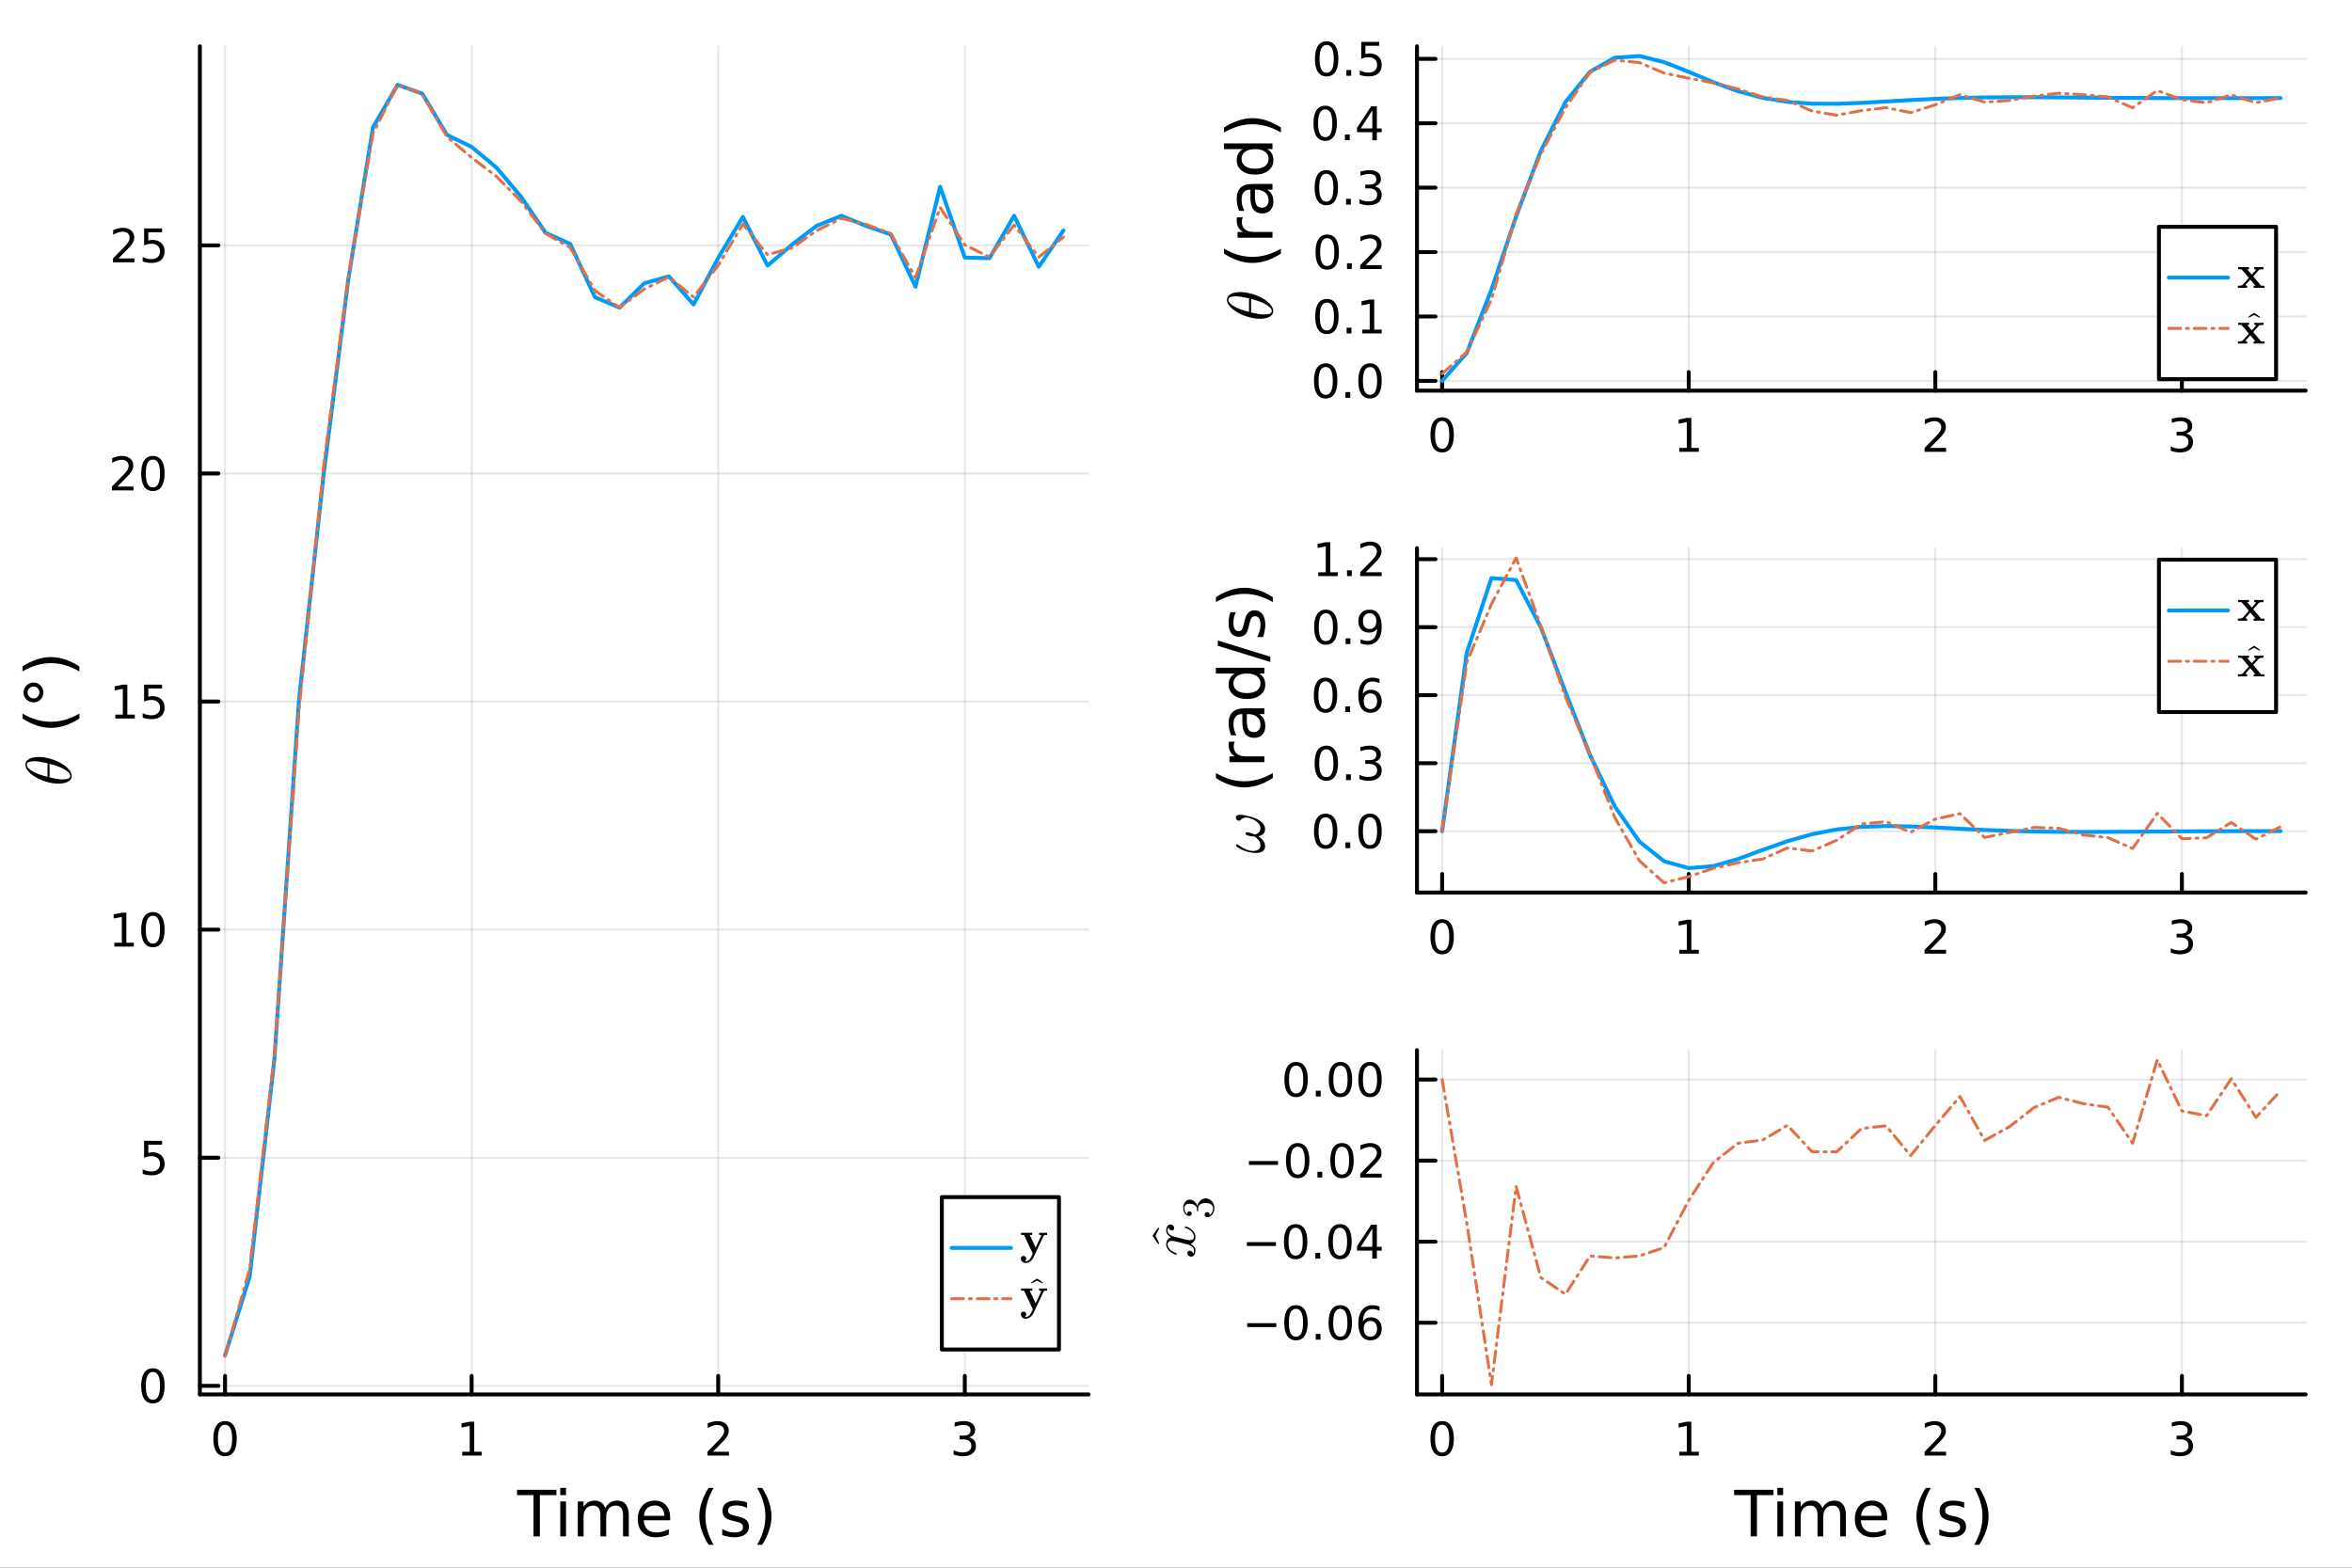 <?xml version="1.0" encoding="utf-8"?>
<svg xmlns="http://www.w3.org/2000/svg" xmlns:xlink="http://www.w3.org/1999/xlink" width="600" height="400" viewBox="0 0 2400 1600">
<rect x="0" y="0" width="2400" height="1600" fill="#333333" stroke="none"/>
<defs>
  <clipPath id="clip020">
    <rect x="0" y="0" width="2400" height="1600"/>
  </clipPath>
</defs>
<path clip-path="url(#clip020)" d="M0 1600 L2400 1600 L2400 0 L0 0  Z" fill="#ffffff" fill-rule="evenodd" fill-opacity="1"/>
<defs>
  <clipPath id="clip021">
    <rect x="480" y="0" width="1681" height="1600"/>
  </clipPath>
</defs>
<path clip-path="url(#clip020)" d="M203.964 1423.18 L1110.81 1423.18 L1110.81 47.244 L203.964 47.244  Z" fill="#ffffff" fill-rule="evenodd" fill-opacity="1"/>
<defs>
  <clipPath id="clip022">
    <rect x="203" y="47" width="908" height="1377"/>
  </clipPath>
</defs>
<polyline clip-path="url(#clip022)" style="stroke:#000000; stroke-linecap:round; stroke-linejoin:round; stroke-width:2; stroke-opacity:0.1; fill:none" points="229.629,1423.18 229.629,47.244 "/>
<polyline clip-path="url(#clip022)" style="stroke:#000000; stroke-linecap:round; stroke-linejoin:round; stroke-width:2; stroke-opacity:0.1; fill:none" points="481.252,1423.18 481.252,47.244 "/>
<polyline clip-path="url(#clip022)" style="stroke:#000000; stroke-linecap:round; stroke-linejoin:round; stroke-width:2; stroke-opacity:0.1; fill:none" points="732.874,1423.18 732.874,47.244 "/>
<polyline clip-path="url(#clip022)" style="stroke:#000000; stroke-linecap:round; stroke-linejoin:round; stroke-width:2; stroke-opacity:0.1; fill:none" points="984.497,1423.18 984.497,47.244 "/>
<polyline clip-path="url(#clip022)" style="stroke:#000000; stroke-linecap:round; stroke-linejoin:round; stroke-width:2; stroke-opacity:0.1; fill:none" points="203.964,1414.4 1110.81,1414.4 "/>
<polyline clip-path="url(#clip022)" style="stroke:#000000; stroke-linecap:round; stroke-linejoin:round; stroke-width:2; stroke-opacity:0.1; fill:none" points="203.964,1181.61 1110.81,1181.61 "/>
<polyline clip-path="url(#clip022)" style="stroke:#000000; stroke-linecap:round; stroke-linejoin:round; stroke-width:2; stroke-opacity:0.1; fill:none" points="203.964,948.81 1110.81,948.81 "/>
<polyline clip-path="url(#clip022)" style="stroke:#000000; stroke-linecap:round; stroke-linejoin:round; stroke-width:2; stroke-opacity:0.1; fill:none" points="203.964,716.013 1110.81,716.013 "/>
<polyline clip-path="url(#clip022)" style="stroke:#000000; stroke-linecap:round; stroke-linejoin:round; stroke-width:2; stroke-opacity:0.1; fill:none" points="203.964,483.217 1110.81,483.217 "/>
<polyline clip-path="url(#clip022)" style="stroke:#000000; stroke-linecap:round; stroke-linejoin:round; stroke-width:2; stroke-opacity:0.1; fill:none" points="203.964,250.42 1110.81,250.42 "/>
<polyline clip-path="url(#clip020)" style="stroke:#000000; stroke-linecap:round; stroke-linejoin:round; stroke-width:4; stroke-opacity:1; fill:none" points="203.964,1423.18 1110.81,1423.18 "/>
<polyline clip-path="url(#clip020)" style="stroke:#000000; stroke-linecap:round; stroke-linejoin:round; stroke-width:4; stroke-opacity:1; fill:none" points="229.629,1423.18 229.629,1404.28 "/>
<polyline clip-path="url(#clip020)" style="stroke:#000000; stroke-linecap:round; stroke-linejoin:round; stroke-width:4; stroke-opacity:1; fill:none" points="481.252,1423.18 481.252,1404.28 "/>
<polyline clip-path="url(#clip020)" style="stroke:#000000; stroke-linecap:round; stroke-linejoin:round; stroke-width:4; stroke-opacity:1; fill:none" points="732.874,1423.18 732.874,1404.28 "/>
<polyline clip-path="url(#clip020)" style="stroke:#000000; stroke-linecap:round; stroke-linejoin:round; stroke-width:4; stroke-opacity:1; fill:none" points="984.497,1423.18 984.497,1404.28 "/>
<path clip-path="url(#clip020)" d="M229.629 1454.1 Q226.018 1454.1 224.189 1457.66 Q222.384 1461.2 222.384 1468.33 Q222.384 1475.44 224.189 1479.01 Q226.018 1482.55 229.629 1482.55 Q233.263 1482.55 235.069 1479.01 Q236.898 1475.44 236.898 1468.33 Q236.898 1461.2 235.069 1457.66 Q233.263 1454.1 229.629 1454.1 M229.629 1450.39 Q235.439 1450.39 238.495 1455 Q241.573 1459.58 241.573 1468.33 Q241.573 1477.06 238.495 1481.67 Q235.439 1486.25 229.629 1486.25 Q223.819 1486.25 220.74 1481.67 Q217.685 1477.06 217.685 1468.33 Q217.685 1459.58 220.74 1455 Q223.819 1450.39 229.629 1450.39 Z" fill="#000000" fill-rule="nonzero" fill-opacity="1" /><path clip-path="url(#clip020)" d="M471.634 1481.64 L479.273 1481.64 L479.273 1455.28 L470.962 1456.95 L470.962 1452.69 L479.226 1451.02 L483.902 1451.02 L483.902 1481.64 L491.541 1481.64 L491.541 1485.58 L471.634 1485.58 L471.634 1481.64 Z" fill="#000000" fill-rule="nonzero" fill-opacity="1" /><path clip-path="url(#clip020)" d="M727.527 1481.64 L743.847 1481.64 L743.847 1485.58 L721.902 1485.58 L721.902 1481.64 Q724.564 1478.89 729.148 1474.26 Q733.754 1469.61 734.935 1468.27 Q737.18 1465.74 738.06 1464.01 Q738.962 1462.25 738.962 1460.56 Q738.962 1457.8 737.018 1456.07 Q735.097 1454.33 731.995 1454.33 Q729.796 1454.33 727.342 1455.09 Q724.912 1455.86 722.134 1457.41 L722.134 1452.69 Q724.958 1451.55 727.411 1450.97 Q729.865 1450.39 731.902 1450.39 Q737.273 1450.39 740.467 1453.08 Q743.661 1455.77 743.661 1460.26 Q743.661 1462.39 742.851 1464.31 Q742.064 1466.2 739.958 1468.8 Q739.379 1469.47 736.277 1472.69 Q733.175 1475.88 727.527 1481.64 Z" fill="#000000" fill-rule="nonzero" fill-opacity="1" /><path clip-path="url(#clip020)" d="M988.745 1466.95 Q992.101 1467.66 993.976 1469.93 Q995.874 1472.2 995.874 1475.53 Q995.874 1480.65 992.356 1483.45 Q988.837 1486.25 982.356 1486.25 Q980.18 1486.25 977.865 1485.81 Q975.574 1485.39 973.12 1484.54 L973.12 1480.02 Q975.064 1481.16 977.379 1481.74 Q979.694 1482.32 982.217 1482.32 Q986.615 1482.32 988.907 1480.58 Q991.222 1478.84 991.222 1475.53 Q991.222 1472.48 989.069 1470.77 Q986.939 1469.03 983.12 1469.03 L979.092 1469.03 L979.092 1465.19 L983.305 1465.19 Q986.754 1465.19 988.583 1463.82 Q990.411 1462.43 990.411 1459.84 Q990.411 1457.18 988.513 1455.77 Q986.638 1454.33 983.12 1454.33 Q981.199 1454.33 978.999 1454.75 Q976.8 1455.16 974.162 1456.04 L974.162 1451.88 Q976.824 1451.14 979.138 1450.77 Q981.476 1450.39 983.536 1450.39 Q988.861 1450.39 991.962 1452.83 Q995.064 1455.23 995.064 1459.35 Q995.064 1462.22 993.421 1464.21 Q991.777 1466.18 988.745 1466.95 Z" fill="#000000" fill-rule="nonzero" fill-opacity="1" /><path clip-path="url(#clip020)" d="M527.559 1520.52 L567.758 1520.52 L567.758 1525.93 L550.889 1525.93 L550.889 1568.04 L544.428 1568.04 L544.428 1525.93 L527.559 1525.93 L527.559 1520.52 Z" fill="#000000" fill-rule="nonzero" fill-opacity="1" /><path clip-path="url(#clip020)" d="M571.705 1532.4 L577.562 1532.4 L577.562 1568.04 L571.705 1568.04 L571.705 1532.4 M571.705 1518.52 L577.562 1518.52 L577.562 1525.93 L571.705 1525.93 L571.705 1518.52 Z" fill="#000000" fill-rule="nonzero" fill-opacity="1" /><path clip-path="url(#clip020)" d="M617.57 1539.24 Q619.766 1535.29 622.822 1533.41 Q625.877 1531.54 630.015 1531.54 Q635.585 1531.54 638.609 1535.45 Q641.633 1539.33 641.633 1546.53 L641.633 1568.04 L635.744 1568.04 L635.744 1546.72 Q635.744 1541.59 633.93 1539.11 Q632.116 1536.63 628.392 1536.63 Q623.84 1536.63 621.199 1539.65 Q618.557 1542.68 618.557 1547.9 L618.557 1568.04 L612.669 1568.04 L612.669 1546.72 Q612.669 1541.56 610.854 1539.11 Q609.04 1536.63 605.252 1536.63 Q600.765 1536.63 598.123 1539.68 Q595.481 1542.71 595.481 1547.9 L595.481 1568.04 L589.593 1568.04 L589.593 1532.4 L595.481 1532.4 L595.481 1537.93 Q597.486 1534.66 600.287 1533.1 Q603.088 1531.54 606.939 1531.54 Q610.822 1531.54 613.528 1533.51 Q616.265 1535.48 617.57 1539.24 Z" fill="#000000" fill-rule="nonzero" fill-opacity="1" /><path clip-path="url(#clip020)" d="M683.805 1548.76 L683.805 1551.62 L656.878 1551.62 Q657.26 1557.67 660.507 1560.85 Q663.785 1564 669.61 1564 Q672.984 1564 676.135 1563.17 Q679.317 1562.35 682.437 1560.69 L682.437 1566.23 Q679.286 1567.57 675.975 1568.27 Q672.665 1568.97 669.26 1568.97 Q660.73 1568.97 655.733 1564 Q650.767 1559.04 650.767 1550.57 Q650.767 1541.82 655.478 1536.69 Q660.22 1531.54 668.241 1531.54 Q675.434 1531.54 679.604 1536.18 Q683.805 1540.8 683.805 1548.76 M677.949 1547.04 Q677.885 1542.23 675.243 1539.37 Q672.633 1536.5 668.305 1536.5 Q663.403 1536.5 660.443 1539.27 Q657.515 1542.04 657.069 1547.07 L677.949 1547.04 Z" fill="#000000" fill-rule="nonzero" fill-opacity="1" /><path clip-path="url(#clip020)" d="M728.206 1518.58 Q723.941 1525.9 721.872 1533.06 Q719.803 1540.23 719.803 1547.58 Q719.803 1554.93 721.872 1562.16 Q723.973 1569.35 728.206 1576.64 L723.114 1576.64 Q718.339 1569.16 715.952 1561.93 Q713.597 1554.71 713.597 1547.58 Q713.597 1540.48 715.952 1533.29 Q718.307 1526.09 723.114 1518.58 L728.206 1518.58 Z" fill="#000000" fill-rule="nonzero" fill-opacity="1" /><path clip-path="url(#clip020)" d="M762.294 1533.45 L762.294 1538.98 Q759.812 1537.71 757.138 1537.07 Q754.465 1536.44 751.6 1536.44 Q747.24 1536.44 745.043 1537.77 Q742.879 1539.11 742.879 1541.79 Q742.879 1543.82 744.439 1545 Q745.998 1546.15 750.709 1547.2 L752.714 1547.64 Q758.952 1548.98 761.562 1551.43 Q764.204 1553.85 764.204 1558.21 Q764.204 1563.17 760.257 1566.07 Q756.343 1568.97 749.468 1568.97 Q746.603 1568.97 743.484 1568.39 Q740.396 1567.85 736.959 1566.74 L736.959 1560.69 Q740.205 1562.38 743.356 1563.24 Q746.508 1564.07 749.595 1564.07 Q753.733 1564.07 755.961 1562.66 Q758.189 1561.23 758.189 1558.65 Q758.189 1556.27 756.565 1554.99 Q754.974 1553.72 749.531 1552.54 L747.494 1552.07 Q742.052 1550.92 739.633 1548.56 Q737.214 1546.18 737.214 1542.04 Q737.214 1537.01 740.778 1534.27 Q744.343 1531.54 750.9 1531.54 Q754.146 1531.54 757.011 1532.01 Q759.876 1532.49 762.294 1533.45 Z" fill="#000000" fill-rule="nonzero" fill-opacity="1" /><path clip-path="url(#clip020)" d="M772.607 1518.58 L777.699 1518.58 Q782.474 1526.09 784.829 1533.29 Q787.216 1540.48 787.216 1547.58 Q787.216 1554.71 784.829 1561.93 Q782.474 1569.16 777.699 1576.64 L772.607 1576.64 Q776.84 1569.35 778.909 1562.16 Q781.01 1554.93 781.01 1547.58 Q781.01 1540.23 778.909 1533.06 Q776.84 1525.9 772.607 1518.58 Z" fill="#000000" fill-rule="nonzero" fill-opacity="1" /><polyline clip-path="url(#clip020)" style="stroke:#000000; stroke-linecap:round; stroke-linejoin:round; stroke-width:4; stroke-opacity:1; fill:none" points="203.964,1423.18 203.964,47.244 "/>
<polyline clip-path="url(#clip020)" style="stroke:#000000; stroke-linecap:round; stroke-linejoin:round; stroke-width:4; stroke-opacity:1; fill:none" points="203.964,1414.4 222.861,1414.4 "/>
<polyline clip-path="url(#clip020)" style="stroke:#000000; stroke-linecap:round; stroke-linejoin:round; stroke-width:4; stroke-opacity:1; fill:none" points="203.964,1181.61 222.861,1181.61 "/>
<polyline clip-path="url(#clip020)" style="stroke:#000000; stroke-linecap:round; stroke-linejoin:round; stroke-width:4; stroke-opacity:1; fill:none" points="203.964,948.81 222.861,948.81 "/>
<polyline clip-path="url(#clip020)" style="stroke:#000000; stroke-linecap:round; stroke-linejoin:round; stroke-width:4; stroke-opacity:1; fill:none" points="203.964,716.013 222.861,716.013 "/>
<polyline clip-path="url(#clip020)" style="stroke:#000000; stroke-linecap:round; stroke-linejoin:round; stroke-width:4; stroke-opacity:1; fill:none" points="203.964,483.217 222.861,483.217 "/>
<polyline clip-path="url(#clip020)" style="stroke:#000000; stroke-linecap:round; stroke-linejoin:round; stroke-width:4; stroke-opacity:1; fill:none" points="203.964,250.42 222.861,250.42 "/>
<path clip-path="url(#clip020)" d="M156.019 1400.2 Q152.408 1400.2 150.579 1403.77 Q148.774 1407.31 148.774 1414.44 Q148.774 1421.54 150.579 1425.11 Q152.408 1428.65 156.019 1428.65 Q159.653 1428.65 161.459 1425.11 Q163.288 1421.54 163.288 1414.44 Q163.288 1407.31 161.459 1403.77 Q159.653 1400.2 156.019 1400.2 M156.019 1396.5 Q161.829 1396.5 164.885 1401.1 Q167.964 1405.69 167.964 1414.44 Q167.964 1423.16 164.885 1427.77 Q161.829 1432.35 156.019 1432.35 Q150.209 1432.35 147.13 1427.77 Q144.075 1423.16 144.075 1414.44 Q144.075 1405.69 147.13 1401.1 Q150.209 1396.5 156.019 1396.5 Z" fill="#000000" fill-rule="nonzero" fill-opacity="1" /><path clip-path="url(#clip020)" d="M147.061 1164.33 L165.417 1164.33 L165.417 1168.26 L151.343 1168.26 L151.343 1176.73 Q152.362 1176.39 153.38 1176.22 Q154.399 1176.04 155.417 1176.04 Q161.204 1176.04 164.584 1179.21 Q167.964 1182.38 167.964 1187.8 Q167.964 1193.38 164.491 1196.48 Q161.019 1199.56 154.7 1199.56 Q152.524 1199.56 150.255 1199.19 Q148.01 1198.82 145.603 1198.08 L145.603 1193.38 Q147.686 1194.51 149.908 1195.07 Q152.13 1195.62 154.607 1195.62 Q158.612 1195.62 160.95 1193.52 Q163.288 1191.41 163.288 1187.8 Q163.288 1184.19 160.95 1182.08 Q158.612 1179.97 154.607 1179.97 Q152.732 1179.97 150.857 1180.39 Q149.005 1180.81 147.061 1181.69 L147.061 1164.33 Z" fill="#000000" fill-rule="nonzero" fill-opacity="1" /><path clip-path="url(#clip020)" d="M116.668 962.154 L124.306 962.154 L124.306 935.789 L115.996 937.455 L115.996 933.196 L124.26 931.53 L128.936 931.53 L128.936 962.154 L136.575 962.154 L136.575 966.09 L116.668 966.09 L116.668 962.154 Z" fill="#000000" fill-rule="nonzero" fill-opacity="1" /><path clip-path="url(#clip020)" d="M156.019 934.608 Q152.408 934.608 150.579 938.173 Q148.774 941.715 148.774 948.844 Q148.774 955.951 150.579 959.516 Q152.408 963.057 156.019 963.057 Q159.653 963.057 161.459 959.516 Q163.288 955.951 163.288 948.844 Q163.288 941.715 161.459 938.173 Q159.653 934.608 156.019 934.608 M156.019 930.905 Q161.829 930.905 164.885 935.511 Q167.964 940.094 167.964 948.844 Q167.964 957.571 164.885 962.178 Q161.829 966.761 156.019 966.761 Q150.209 966.761 147.13 962.178 Q144.075 957.571 144.075 948.844 Q144.075 940.094 147.13 935.511 Q150.209 930.905 156.019 930.905 Z" fill="#000000" fill-rule="nonzero" fill-opacity="1" /><path clip-path="url(#clip020)" d="M117.663 729.358 L125.302 729.358 L125.302 702.992 L116.992 704.659 L116.992 700.4 L125.255 698.733 L129.931 698.733 L129.931 729.358 L137.57 729.358 L137.57 733.293 L117.663 733.293 L117.663 729.358 Z" fill="#000000" fill-rule="nonzero" fill-opacity="1" /><path clip-path="url(#clip020)" d="M147.061 698.733 L165.417 698.733 L165.417 702.668 L151.343 702.668 L151.343 711.141 Q152.362 710.793 153.38 710.631 Q154.399 710.446 155.417 710.446 Q161.204 710.446 164.584 713.617 Q167.964 716.789 167.964 722.205 Q167.964 727.784 164.491 730.886 Q161.019 733.965 154.7 733.965 Q152.524 733.965 150.255 733.594 Q148.01 733.224 145.603 732.483 L145.603 727.784 Q147.686 728.918 149.908 729.474 Q152.13 730.029 154.607 730.029 Q158.612 730.029 160.95 727.923 Q163.288 725.816 163.288 722.205 Q163.288 718.594 160.95 716.488 Q158.612 714.381 154.607 714.381 Q152.732 714.381 150.857 714.798 Q149.005 715.215 147.061 716.094 L147.061 698.733 Z" fill="#000000" fill-rule="nonzero" fill-opacity="1" /><path clip-path="url(#clip020)" d="M119.885 496.562 L136.204 496.562 L136.204 500.497 L114.26 500.497 L114.26 496.562 Q116.922 493.807 121.505 489.177 Q126.112 484.525 127.292 483.182 Q129.538 480.659 130.417 478.923 Q131.32 477.164 131.32 475.474 Q131.32 472.719 129.376 470.983 Q127.455 469.247 124.353 469.247 Q122.154 469.247 119.7 470.011 Q117.269 470.775 114.492 472.326 L114.492 467.604 Q117.316 466.469 119.769 465.891 Q122.223 465.312 124.26 465.312 Q129.63 465.312 132.825 467.997 Q136.019 470.682 136.019 475.173 Q136.019 477.303 135.209 479.224 Q134.422 481.122 132.316 483.715 Q131.737 484.386 128.635 487.603 Q125.533 490.798 119.885 496.562 Z" fill="#000000" fill-rule="nonzero" fill-opacity="1" /><path clip-path="url(#clip020)" d="M156.019 469.016 Q152.408 469.016 150.579 472.58 Q148.774 476.122 148.774 483.252 Q148.774 490.358 150.579 493.923 Q152.408 497.464 156.019 497.464 Q159.653 497.464 161.459 493.923 Q163.288 490.358 163.288 483.252 Q163.288 476.122 161.459 472.58 Q159.653 469.016 156.019 469.016 M156.019 465.312 Q161.829 465.312 164.885 469.918 Q167.964 474.502 167.964 483.252 Q167.964 491.978 164.885 496.585 Q161.829 501.168 156.019 501.168 Q150.209 501.168 147.13 496.585 Q144.075 491.978 144.075 483.252 Q144.075 474.502 147.13 469.918 Q150.209 465.312 156.019 465.312 Z" fill="#000000" fill-rule="nonzero" fill-opacity="1" /><path clip-path="url(#clip020)" d="M120.88 263.765 L137.2 263.765 L137.2 267.7 L115.256 267.7 L115.256 263.765 Q117.918 261.011 122.501 256.381 Q127.107 251.728 128.288 250.386 Q130.533 247.863 131.413 246.127 Q132.316 244.367 132.316 242.677 Q132.316 239.923 130.371 238.187 Q128.45 236.451 125.348 236.451 Q123.149 236.451 120.695 237.215 Q118.265 237.978 115.487 239.529 L115.487 234.807 Q118.311 233.673 120.765 233.094 Q123.218 232.515 125.255 232.515 Q130.626 232.515 133.82 235.201 Q137.015 237.886 137.015 242.377 Q137.015 244.506 136.204 246.427 Q135.417 248.326 133.311 250.918 Q132.732 251.589 129.63 254.807 Q126.529 258.001 120.88 263.765 Z" fill="#000000" fill-rule="nonzero" fill-opacity="1" /><path clip-path="url(#clip020)" d="M147.061 233.14 L165.417 233.14 L165.417 237.076 L151.343 237.076 L151.343 245.548 Q152.362 245.201 153.38 245.039 Q154.399 244.853 155.417 244.853 Q161.204 244.853 164.584 248.025 Q167.964 251.196 167.964 256.613 Q167.964 262.191 164.491 265.293 Q161.019 268.372 154.7 268.372 Q152.524 268.372 150.255 268.001 Q148.01 267.631 145.603 266.89 L145.603 262.191 Q147.686 263.325 149.908 263.881 Q152.13 264.437 154.607 264.437 Q158.612 264.437 160.95 262.33 Q163.288 260.224 163.288 256.613 Q163.288 253.001 160.95 250.895 Q158.612 248.789 154.607 248.789 Q152.732 248.789 150.857 249.205 Q149.005 249.622 147.061 250.501 L147.061 233.14 Z" fill="#000000" fill-rule="nonzero" fill-opacity="1" /><path clip-path="url(#clip020)" d="M39.433 772.564 Q44.844 772.564 50.931 774.303 Q56.986 776.01 61.881 778.715 Q66.744 781.42 69.965 784.963 Q73.153 788.505 73.153 791.887 Q73.153 794.045 71.961 795.655 Q70.737 797.233 68.709 798.103 Q66.647 798.972 64.393 799.391 Q62.106 799.81 59.627 799.81 Q55.923 799.81 51.897 799.005 Q47.839 798.199 44.168 796.847 Q40.464 795.494 37.115 793.594 Q33.733 791.694 31.285 789.6 Q28.805 787.475 27.356 785.092 Q25.907 782.708 25.907 780.486 Q25.907 778.876 26.616 777.588 Q27.292 776.267 28.483 775.43 Q29.643 774.593 31.028 774.013 Q32.413 773.401 34.023 773.111 Q35.601 772.821 36.921 772.692 Q38.21 772.564 39.433 772.564 M35.343 776.911 Q33.701 776.911 32.477 777.04 Q31.221 777.169 29.965 777.523 Q28.709 777.878 28.032 778.65 Q27.356 779.391 27.356 780.551 Q27.356 783.932 34.281 787.733 Q36.438 788.956 39.369 790.051 Q42.3 791.146 43.685 791.533 Q45.069 791.919 48.483 792.821 L48.483 779.037 Q39.691 776.911 35.343 776.911 M50.577 779.617 L50.577 793.336 Q58.628 795.462 63.652 795.462 Q68.032 795.462 69.868 794.56 Q71.671 793.626 71.671 791.887 Q71.671 789.89 69.675 788.022 Q67.646 786.154 63.974 784.254 Q59.208 781.742 50.577 779.617 Z" fill="#000000" fill-rule="nonzero" fill-opacity="1" /><path clip-path="url(#clip020)" d="M22.951 728.256 Q30.271 732.521 37.433 734.59 Q44.594 736.658 51.947 736.658 Q59.299 736.658 66.524 734.59 Q73.717 732.489 81.006 728.256 L81.006 733.348 Q73.526 738.123 66.301 740.51 Q59.076 742.865 51.947 742.865 Q44.849 742.865 37.656 740.51 Q30.462 738.154 22.951 733.348 L22.951 728.256 Z" fill="#000000" fill-rule="nonzero" fill-opacity="1" /><path clip-path="url(#clip020)" d="M28.139 706.74 Q28.139 709.286 29.921 711.036 Q31.672 712.787 34.218 712.787 Q36.732 712.787 38.483 711.036 Q40.202 709.286 40.202 706.74 Q40.202 704.193 38.483 702.443 Q36.732 700.692 34.218 700.692 Q31.703 700.692 29.921 702.475 Q28.139 704.225 28.139 706.74 M24.033 706.74 Q24.033 704.703 24.829 702.825 Q25.592 700.947 27.057 699.578 Q28.489 698.114 30.303 697.382 Q32.117 696.65 34.218 696.65 Q38.419 696.65 41.348 699.61 Q44.244 702.538 44.244 706.803 Q44.244 711.1 41.379 713.965 Q38.515 716.829 34.218 716.829 Q29.953 716.829 26.993 713.901 Q24.033 710.973 24.033 706.74 Z" fill="#000000" fill-rule="nonzero" fill-opacity="1" /><path clip-path="url(#clip020)" d="M22.951 685.224 L22.951 680.131 Q30.462 675.357 37.656 673.001 Q44.849 670.614 51.947 670.614 Q59.076 670.614 66.301 673.001 Q73.526 675.357 81.006 680.131 L81.006 685.224 Q73.717 680.99 66.524 678.921 Q59.299 676.821 51.947 676.821 Q44.594 676.821 37.433 678.921 Q30.271 680.99 22.951 685.224 Z" fill="#000000" fill-rule="nonzero" fill-opacity="1" /><polyline clip-path="url(#clip022)" style="stroke:#009af9; stroke-linecap:round; stroke-linejoin:round; stroke-width:4; stroke-opacity:1; fill:none" points="229.629,1383.32 254.791,1302.89 279.954,1081.39 305.116,714.196 330.278,483.698 355.44,284.957 380.603,129.99 405.765,86.558 430.927,95.654 456.089,137.673 481.252,149.923 506.414,170.907 531.576,200.695 556.739,237.606 581.901,248.987 607.063,303.314 632.225,313.973 657.388,289.153 682.55,282.032 707.712,310.724 732.874,263.201 758.037,221.347 783.199,271.107 808.361,249.47 833.524,230.357 858.686,220.229 883.848,230.63 909.01,239.24 934.173,292.563 959.335,190.631 984.497,262.899 1009.66,263.516 1034.82,220.244 1059.98,272.283 1085.15,235.168 "/>
<polyline clip-path="url(#clip022)" style="stroke:#e26f46; stroke-linecap:round; stroke-linejoin:round; stroke-width:3; stroke-opacity:1; fill:none" stroke-dasharray="12, 6, 2, 6" points="229.629,1384.24 254.791,1294.86 279.954,1077.04 305.116,724.474 330.278,475.225 355.44,282.741 380.603,136.288 405.765,86.186 430.927,96.08 456.089,139.508 481.252,160.842 506.414,179.93 531.576,205.377 556.739,238.381 581.901,252.646 607.063,296.717 632.225,313.923 657.388,295.045 682.55,282.733 707.712,303.181 732.874,270.837 758.037,228.688 783.199,259.967 808.361,252.931 833.524,235.23 858.686,222.824 883.848,229.03 909.01,238.344 934.173,283.428 959.335,211.797 984.497,249.896 1009.66,262.347 1034.82,229.611 1059.98,262.481 1085.15,241.914 "/>
<path clip-path="url(#clip020)" d="M961.069 1377.32 L1080.58 1377.32 L1080.58 1221.8 L961.069 1221.8  Z" fill="#ffffff" fill-rule="evenodd" fill-opacity="1"/>
<polyline clip-path="url(#clip020)" style="stroke:#000000; stroke-linecap:round; stroke-linejoin:round; stroke-width:4; stroke-opacity:1; fill:none" points="961.069,1377.32 1080.58,1377.32 1080.58,1221.8 961.069,1221.8 961.069,1377.32 "/>
<polyline clip-path="url(#clip020)" style="stroke:#009af9; stroke-linecap:round; stroke-linejoin:round; stroke-width:4; stroke-opacity:1; fill:none" points="971.145,1273.64 1031.6,1273.64 "/>
<path clip-path="url(#clip020)" d="M1068.45 1260.37 Q1066.97 1260.37 1066.22 1260.51 Q1065.48 1260.63 1065.29 1260.8 Q1065.1 1260.96 1064.89 1261.38 L1054.58 1283.3 Q1053.48 1285.65 1051.42 1287.33 Q1049.38 1289.02 1046.81 1289.02 Q1044.65 1289.02 1043.15 1287.71 Q1041.68 1286.42 1041.68 1284.59 Q1041.68 1283.28 1042.5 1282.53 Q1043.32 1281.81 1044.42 1281.81 Q1045.64 1281.81 1046.41 1282.58 Q1047.21 1283.35 1047.21 1284.55 Q1047.21 1285.32 1046.88 1285.9 Q1046.55 1286.51 1046.25 1286.72 Q1045.96 1286.96 1045.66 1287.1 Q1046.15 1287.29 1046.81 1287.29 Q1047.79 1287.29 1048.63 1286.89 Q1049.5 1286.51 1050.06 1286 Q1050.65 1285.51 1051.23 1284.62 Q1051.82 1283.75 1052.1 1283.19 Q1052.38 1282.65 1052.8 1281.71 L1053.9 1279.42 L1044.93 1260.37 L1041.87 1260.37 L1041.87 1258.13 L1047.35 1258.27 L1053.3 1258.13 L1053.3 1260.37 L1050.7 1260.37 L1056.79 1273.33 L1062.31 1261.52 L1062.55 1260.96 Q1062.55 1260.7 1061.99 1260.56 Q1061.42 1260.4 1060.86 1260.4 L1060.3 1260.37 L1060.3 1258.13 L1064.66 1258.27 Q1066.72 1258.27 1068.45 1258.13 L1068.45 1260.37 Z" fill="#000000" fill-rule="nonzero" fill-opacity="1" /><polyline clip-path="url(#clip020)" style="stroke:#e26f46; stroke-linecap:round; stroke-linejoin:round; stroke-width:3; stroke-opacity:1; fill:none" stroke-dasharray="12, 6, 2, 6" points="971.145,1325.48 1031.6,1325.48 "/>
<path clip-path="url(#clip020)" d="M1064.26 1309.2 L1063.85 1309.87 Q1061.31 1308.77 1058.15 1307.01 Q1054.98 1308.77 1052.44 1309.87 L1052.05 1309.2 Q1054.82 1306.79 1058.15 1304.93 Q1061.51 1306.8 1064.26 1309.2 Z" fill="#000000" fill-rule="nonzero" fill-opacity="1" /><path clip-path="url(#clip020)" d="M1068.45 1317.22 Q1066.97 1317.22 1066.22 1317.36 Q1065.48 1317.48 1065.29 1317.64 Q1065.1 1317.8 1064.89 1318.23 L1054.58 1340.15 Q1053.48 1342.49 1051.42 1344.18 Q1049.38 1345.86 1046.81 1345.86 Q1044.65 1345.86 1043.15 1344.55 Q1041.68 1343.26 1041.68 1341.44 Q1041.68 1340.13 1042.5 1339.38 Q1043.32 1338.65 1044.42 1338.65 Q1045.64 1338.65 1046.41 1339.42 Q1047.21 1340.2 1047.21 1341.39 Q1047.21 1342.16 1046.88 1342.75 Q1046.55 1343.36 1046.25 1343.57 Q1045.96 1343.8 1045.66 1343.94 Q1046.15 1344.13 1046.81 1344.13 Q1047.79 1344.13 1048.63 1343.73 Q1049.5 1343.36 1050.06 1342.84 Q1050.65 1342.35 1051.23 1341.46 Q1051.82 1340.59 1052.1 1340.03 Q1052.38 1339.49 1052.8 1338.56 L1053.9 1336.26 L1044.93 1317.22 L1041.87 1317.22 L1041.87 1314.97 L1047.35 1315.11 L1053.3 1314.97 L1053.3 1317.22 L1050.7 1317.22 L1056.79 1330.17 L1062.31 1318.37 L1062.55 1317.8 Q1062.55 1317.55 1061.99 1317.41 Q1061.42 1317.24 1060.86 1317.24 L1060.3 1317.22 L1060.3 1314.97 L1064.66 1315.11 Q1066.72 1315.11 1068.45 1314.97 L1068.45 1317.22 Z" fill="#000000" fill-rule="nonzero" fill-opacity="1" /><path clip-path="url(#clip020)" d="M1445.91 398.692 L2352.76 398.692 L2352.76 47.244 L1445.91 47.244  Z" fill="#ffffff" fill-rule="evenodd" fill-opacity="1"/>
<defs>
  <clipPath id="clip023">
    <rect x="1445" y="47" width="908" height="352"/>
  </clipPath>
</defs>
<polyline clip-path="url(#clip023)" style="stroke:#000000; stroke-linecap:round; stroke-linejoin:round; stroke-width:2; stroke-opacity:0.1; fill:none" points="1471.57,398.692 1471.57,47.244 "/>
<polyline clip-path="url(#clip023)" style="stroke:#000000; stroke-linecap:round; stroke-linejoin:round; stroke-width:2; stroke-opacity:0.1; fill:none" points="1723.2,398.692 1723.2,47.244 "/>
<polyline clip-path="url(#clip023)" style="stroke:#000000; stroke-linecap:round; stroke-linejoin:round; stroke-width:2; stroke-opacity:0.1; fill:none" points="1974.82,398.692 1974.82,47.244 "/>
<polyline clip-path="url(#clip023)" style="stroke:#000000; stroke-linecap:round; stroke-linejoin:round; stroke-width:2; stroke-opacity:0.1; fill:none" points="2226.44,398.692 2226.44,47.244 "/>
<polyline clip-path="url(#clip023)" style="stroke:#000000; stroke-linecap:round; stroke-linejoin:round; stroke-width:2; stroke-opacity:0.1; fill:none" points="1445.91,388.745 2352.76,388.745 "/>
<polyline clip-path="url(#clip023)" style="stroke:#000000; stroke-linecap:round; stroke-linejoin:round; stroke-width:2; stroke-opacity:0.1; fill:none" points="1445.91,323.008 2352.76,323.008 "/>
<polyline clip-path="url(#clip023)" style="stroke:#000000; stroke-linecap:round; stroke-linejoin:round; stroke-width:2; stroke-opacity:0.1; fill:none" points="1445.91,257.27 2352.76,257.27 "/>
<polyline clip-path="url(#clip023)" style="stroke:#000000; stroke-linecap:round; stroke-linejoin:round; stroke-width:2; stroke-opacity:0.1; fill:none" points="1445.91,191.533 2352.76,191.533 "/>
<polyline clip-path="url(#clip023)" style="stroke:#000000; stroke-linecap:round; stroke-linejoin:round; stroke-width:2; stroke-opacity:0.1; fill:none" points="1445.91,125.796 2352.76,125.796 "/>
<polyline clip-path="url(#clip023)" style="stroke:#000000; stroke-linecap:round; stroke-linejoin:round; stroke-width:2; stroke-opacity:0.1; fill:none" points="1445.91,60.058 2352.76,60.058 "/>
<polyline clip-path="url(#clip020)" style="stroke:#000000; stroke-linecap:round; stroke-linejoin:round; stroke-width:4; stroke-opacity:1; fill:none" points="1445.91,398.692 2352.76,398.692 "/>
<polyline clip-path="url(#clip020)" style="stroke:#000000; stroke-linecap:round; stroke-linejoin:round; stroke-width:4; stroke-opacity:1; fill:none" points="1471.57,398.692 1471.57,379.794 "/>
<polyline clip-path="url(#clip020)" style="stroke:#000000; stroke-linecap:round; stroke-linejoin:round; stroke-width:4; stroke-opacity:1; fill:none" points="1723.2,398.692 1723.2,379.794 "/>
<polyline clip-path="url(#clip020)" style="stroke:#000000; stroke-linecap:round; stroke-linejoin:round; stroke-width:4; stroke-opacity:1; fill:none" points="1974.82,398.692 1974.82,379.794 "/>
<polyline clip-path="url(#clip020)" style="stroke:#000000; stroke-linecap:round; stroke-linejoin:round; stroke-width:4; stroke-opacity:1; fill:none" points="2226.44,398.692 2226.44,379.794 "/>
<path clip-path="url(#clip020)" d="M1471.57 429.611 Q1467.96 429.611 1466.13 433.175 Q1464.33 436.717 1464.33 443.847 Q1464.33 450.953 1466.13 454.518 Q1467.96 458.059 1471.57 458.059 Q1475.21 458.059 1477.01 454.518 Q1478.84 450.953 1478.84 443.847 Q1478.84 436.717 1477.01 433.175 Q1475.21 429.611 1471.57 429.611 M1471.57 425.907 Q1477.38 425.907 1480.44 430.513 Q1483.52 435.097 1483.52 443.847 Q1483.52 452.573 1480.44 457.18 Q1477.38 461.763 1471.57 461.763 Q1465.76 461.763 1462.68 457.18 Q1459.63 452.573 1459.63 443.847 Q1459.63 435.097 1462.68 430.513 Q1465.76 425.907 1471.57 425.907 Z" fill="#000000" fill-rule="nonzero" fill-opacity="1" /><path clip-path="url(#clip020)" d="M1713.58 457.157 L1721.22 457.157 L1721.22 430.791 L1712.91 432.458 L1712.91 428.199 L1721.17 426.532 L1725.85 426.532 L1725.85 457.157 L1733.49 457.157 L1733.49 461.092 L1713.58 461.092 L1713.58 457.157 Z" fill="#000000" fill-rule="nonzero" fill-opacity="1" /><path clip-path="url(#clip020)" d="M1969.47 457.157 L1985.79 457.157 L1985.79 461.092 L1963.85 461.092 L1963.85 457.157 Q1966.51 454.402 1971.09 449.772 Q1975.7 445.12 1976.88 443.777 Q1979.12 441.254 1980 439.518 Q1980.91 437.759 1980.91 436.069 Q1980.91 433.314 1978.96 431.578 Q1977.04 429.842 1973.94 429.842 Q1971.74 429.842 1969.29 430.606 Q1966.86 431.37 1964.08 432.921 L1964.08 428.199 Q1966.9 427.064 1969.36 426.486 Q1971.81 425.907 1973.85 425.907 Q1979.22 425.907 1982.41 428.592 Q1985.61 431.277 1985.61 435.768 Q1985.61 437.898 1984.8 439.819 Q1984.01 441.717 1981.9 444.31 Q1981.32 444.981 1978.22 448.198 Q1975.12 451.393 1969.47 457.157 Z" fill="#000000" fill-rule="nonzero" fill-opacity="1" /><path clip-path="url(#clip020)" d="M2230.69 442.458 Q2234.05 443.175 2235.92 445.444 Q2237.82 447.712 2237.82 451.046 Q2237.82 456.161 2234.3 458.962 Q2230.78 461.763 2224.3 461.763 Q2222.12 461.763 2219.81 461.323 Q2217.52 460.907 2215.06 460.05 L2215.06 455.536 Q2217.01 456.671 2219.32 457.249 Q2221.64 457.828 2224.16 457.828 Q2228.56 457.828 2230.85 456.092 Q2233.17 454.356 2233.17 451.046 Q2233.17 447.99 2231.01 446.277 Q2228.88 444.541 2225.06 444.541 L2221.04 444.541 L2221.04 440.698 L2225.25 440.698 Q2228.7 440.698 2230.53 439.333 Q2232.36 437.944 2232.36 435.351 Q2232.36 432.689 2230.46 431.277 Q2228.58 429.842 2225.06 429.842 Q2223.14 429.842 2220.94 430.259 Q2218.74 430.675 2216.11 431.555 L2216.11 427.388 Q2218.77 426.648 2221.08 426.277 Q2223.42 425.907 2225.48 425.907 Q2230.8 425.907 2233.91 428.337 Q2237.01 430.745 2237.01 434.865 Q2237.01 437.736 2235.36 439.726 Q2233.72 441.694 2230.69 442.458 Z" fill="#000000" fill-rule="nonzero" fill-opacity="1" /><polyline clip-path="url(#clip020)" style="stroke:#000000; stroke-linecap:round; stroke-linejoin:round; stroke-width:4; stroke-opacity:1; fill:none" points="1445.91,398.692 1445.91,47.244 "/>
<polyline clip-path="url(#clip020)" style="stroke:#000000; stroke-linecap:round; stroke-linejoin:round; stroke-width:4; stroke-opacity:1; fill:none" points="1445.91,388.745 1464.81,388.745 "/>
<polyline clip-path="url(#clip020)" style="stroke:#000000; stroke-linecap:round; stroke-linejoin:round; stroke-width:4; stroke-opacity:1; fill:none" points="1445.91,323.008 1464.81,323.008 "/>
<polyline clip-path="url(#clip020)" style="stroke:#000000; stroke-linecap:round; stroke-linejoin:round; stroke-width:4; stroke-opacity:1; fill:none" points="1445.91,257.27 1464.81,257.27 "/>
<polyline clip-path="url(#clip020)" style="stroke:#000000; stroke-linecap:round; stroke-linejoin:round; stroke-width:4; stroke-opacity:1; fill:none" points="1445.91,191.533 1464.81,191.533 "/>
<polyline clip-path="url(#clip020)" style="stroke:#000000; stroke-linecap:round; stroke-linejoin:round; stroke-width:4; stroke-opacity:1; fill:none" points="1445.91,125.796 1464.81,125.796 "/>
<polyline clip-path="url(#clip020)" style="stroke:#000000; stroke-linecap:round; stroke-linejoin:round; stroke-width:4; stroke-opacity:1; fill:none" points="1445.91,60.058 1464.81,60.058 "/>
<path clip-path="url(#clip020)" d="M1352.73 374.544 Q1349.12 374.544 1347.29 378.109 Q1345.49 381.65 1345.49 388.78 Q1345.49 395.886 1347.29 399.451 Q1349.12 402.993 1352.73 402.993 Q1356.37 402.993 1358.17 399.451 Q1360 395.886 1360 388.78 Q1360 381.65 1358.17 378.109 Q1356.37 374.544 1352.73 374.544 M1352.73 370.84 Q1358.54 370.84 1361.6 375.447 Q1364.68 380.03 1364.68 388.78 Q1364.68 397.507 1361.6 402.113 Q1358.54 406.697 1352.73 406.697 Q1346.92 406.697 1343.84 402.113 Q1340.79 397.507 1340.79 388.78 Q1340.79 380.03 1343.84 375.447 Q1346.92 370.84 1352.73 370.84 Z" fill="#000000" fill-rule="nonzero" fill-opacity="1" /><path clip-path="url(#clip020)" d="M1372.89 400.146 L1377.78 400.146 L1377.78 406.025 L1372.89 406.025 L1372.89 400.146 Z" fill="#000000" fill-rule="nonzero" fill-opacity="1" /><path clip-path="url(#clip020)" d="M1397.96 374.544 Q1394.35 374.544 1392.52 378.109 Q1390.72 381.65 1390.72 388.78 Q1390.72 395.886 1392.52 399.451 Q1394.35 402.993 1397.96 402.993 Q1401.6 402.993 1403.4 399.451 Q1405.23 395.886 1405.23 388.78 Q1405.23 381.65 1403.4 378.109 Q1401.6 374.544 1397.96 374.544 M1397.96 370.84 Q1403.77 370.84 1406.83 375.447 Q1409.91 380.03 1409.91 388.78 Q1409.91 397.507 1406.83 402.113 Q1403.77 406.697 1397.96 406.697 Q1392.15 406.697 1389.07 402.113 Q1386.02 397.507 1386.02 388.78 Q1386.02 380.03 1389.07 375.447 Q1392.15 370.84 1397.96 370.84 Z" fill="#000000" fill-rule="nonzero" fill-opacity="1" /><path clip-path="url(#clip020)" d="M1353.96 308.807 Q1350.35 308.807 1348.52 312.371 Q1346.71 315.913 1346.71 323.043 Q1346.71 330.149 1348.52 333.714 Q1350.35 337.255 1353.96 337.255 Q1357.59 337.255 1359.4 333.714 Q1361.23 330.149 1361.23 323.043 Q1361.23 315.913 1359.4 312.371 Q1357.59 308.807 1353.96 308.807 M1353.96 305.103 Q1359.77 305.103 1362.82 309.709 Q1365.9 314.293 1365.9 323.043 Q1365.9 331.769 1362.82 336.376 Q1359.77 340.959 1353.96 340.959 Q1348.15 340.959 1345.07 336.376 Q1342.01 331.769 1342.01 323.043 Q1342.01 314.293 1345.07 309.709 Q1348.15 305.103 1353.96 305.103 Z" fill="#000000" fill-rule="nonzero" fill-opacity="1" /><path clip-path="url(#clip020)" d="M1374.12 334.408 L1379.01 334.408 L1379.01 340.288 L1374.12 340.288 L1374.12 334.408 Z" fill="#000000" fill-rule="nonzero" fill-opacity="1" /><path clip-path="url(#clip020)" d="M1390 336.353 L1397.64 336.353 L1397.64 309.987 L1389.33 311.654 L1389.33 307.395 L1397.59 305.728 L1402.27 305.728 L1402.27 336.353 L1409.91 336.353 L1409.91 340.288 L1390 340.288 L1390 336.353 Z" fill="#000000" fill-rule="nonzero" fill-opacity="1" /><path clip-path="url(#clip020)" d="M1354.33 243.069 Q1350.72 243.069 1348.89 246.634 Q1347.08 250.176 1347.08 257.305 Q1347.08 264.412 1348.89 267.976 Q1350.72 271.518 1354.33 271.518 Q1357.96 271.518 1359.77 267.976 Q1361.6 264.412 1361.6 257.305 Q1361.6 250.176 1359.77 246.634 Q1357.96 243.069 1354.33 243.069 M1354.33 239.365 Q1360.14 239.365 1363.2 243.972 Q1366.27 248.555 1366.27 257.305 Q1366.27 266.032 1363.2 270.638 Q1360.14 275.222 1354.33 275.222 Q1348.52 275.222 1345.44 270.638 Q1342.39 266.032 1342.39 257.305 Q1342.39 248.555 1345.44 243.972 Q1348.52 239.365 1354.33 239.365 Z" fill="#000000" fill-rule="nonzero" fill-opacity="1" /><path clip-path="url(#clip020)" d="M1374.49 268.671 L1379.38 268.671 L1379.38 274.55 L1374.49 274.55 L1374.49 268.671 Z" fill="#000000" fill-rule="nonzero" fill-opacity="1" /><path clip-path="url(#clip020)" d="M1393.59 270.615 L1409.91 270.615 L1409.91 274.55 L1387.96 274.55 L1387.96 270.615 Q1390.63 267.861 1395.21 263.231 Q1399.82 258.578 1401 257.236 Q1403.24 254.713 1404.12 252.977 Q1405.02 251.217 1405.02 249.527 Q1405.02 246.773 1403.08 245.037 Q1401.16 243.301 1398.06 243.301 Q1395.86 243.301 1393.4 244.065 Q1390.97 244.828 1388.19 246.379 L1388.19 241.657 Q1391.02 240.523 1393.47 239.944 Q1395.93 239.365 1397.96 239.365 Q1403.33 239.365 1406.53 242.051 Q1409.72 244.736 1409.72 249.227 Q1409.72 251.356 1408.91 253.277 Q1408.13 255.176 1406.02 257.768 Q1405.44 258.439 1402.34 261.657 Q1399.24 264.851 1393.59 270.615 Z" fill="#000000" fill-rule="nonzero" fill-opacity="1" /><path clip-path="url(#clip020)" d="M1353.38 177.332 Q1349.77 177.332 1347.94 180.897 Q1346.13 184.438 1346.13 191.568 Q1346.13 198.674 1347.94 202.239 Q1349.77 205.781 1353.38 205.781 Q1357.01 205.781 1358.82 202.239 Q1360.65 198.674 1360.65 191.568 Q1360.65 184.438 1358.82 180.897 Q1357.01 177.332 1353.38 177.332 M1353.38 173.628 Q1359.19 173.628 1362.25 178.235 Q1365.32 182.818 1365.32 191.568 Q1365.32 200.295 1362.25 204.901 Q1359.19 209.484 1353.38 209.484 Q1347.57 209.484 1344.49 204.901 Q1341.44 200.295 1341.44 191.568 Q1341.44 182.818 1344.49 178.235 Q1347.57 173.628 1353.38 173.628 Z" fill="#000000" fill-rule="nonzero" fill-opacity="1" /><path clip-path="url(#clip020)" d="M1373.54 202.934 L1378.43 202.934 L1378.43 208.813 L1373.54 208.813 L1373.54 202.934 Z" fill="#000000" fill-rule="nonzero" fill-opacity="1" /><path clip-path="url(#clip020)" d="M1402.78 190.179 Q1406.13 190.897 1408.01 193.165 Q1409.91 195.434 1409.91 198.767 Q1409.91 203.883 1406.39 206.683 Q1402.87 209.484 1396.39 209.484 Q1394.21 209.484 1391.9 209.045 Q1389.61 208.628 1387.15 207.771 L1387.15 203.258 Q1389.1 204.392 1391.41 204.971 Q1393.73 205.549 1396.25 205.549 Q1400.65 205.549 1402.94 203.813 Q1405.26 202.077 1405.26 198.767 Q1405.26 195.711 1403.1 193.998 Q1400.97 192.262 1397.15 192.262 L1393.13 192.262 L1393.13 188.42 L1397.34 188.42 Q1400.79 188.42 1402.62 187.054 Q1404.44 185.665 1404.44 183.073 Q1404.44 180.41 1402.55 178.998 Q1400.67 177.563 1397.15 177.563 Q1395.23 177.563 1393.03 177.98 Q1390.83 178.397 1388.19 179.276 L1388.19 175.11 Q1390.86 174.369 1393.17 173.998 Q1395.51 173.628 1397.57 173.628 Q1402.89 173.628 1406 176.059 Q1409.1 178.466 1409.1 182.586 Q1409.1 185.457 1407.45 187.447 Q1405.81 189.415 1402.78 190.179 Z" fill="#000000" fill-rule="nonzero" fill-opacity="1" /><path clip-path="url(#clip020)" d="M1352.25 111.594 Q1348.63 111.594 1346.81 115.159 Q1345 118.701 1345 125.83 Q1345 132.937 1346.81 136.502 Q1348.63 140.043 1352.25 140.043 Q1355.88 140.043 1357.69 136.502 Q1359.51 132.937 1359.51 125.83 Q1359.51 118.701 1357.69 115.159 Q1355.88 111.594 1352.25 111.594 M1352.25 107.891 Q1358.06 107.891 1361.11 112.497 Q1364.19 117.08 1364.19 125.83 Q1364.19 134.557 1361.11 139.164 Q1358.06 143.747 1352.25 143.747 Q1346.44 143.747 1343.36 139.164 Q1340.3 134.557 1340.3 125.83 Q1340.3 117.08 1343.36 112.497 Q1346.44 107.891 1352.25 107.891 Z" fill="#000000" fill-rule="nonzero" fill-opacity="1" /><path clip-path="url(#clip020)" d="M1372.41 137.196 L1377.29 137.196 L1377.29 143.076 L1372.41 143.076 L1372.41 137.196 Z" fill="#000000" fill-rule="nonzero" fill-opacity="1" /><path clip-path="url(#clip020)" d="M1400.32 112.59 L1388.52 131.039 L1400.32 131.039 L1400.32 112.59 M1399.1 108.516 L1404.98 108.516 L1404.98 131.039 L1409.91 131.039 L1409.91 134.928 L1404.98 134.928 L1404.98 143.076 L1400.32 143.076 L1400.32 134.928 L1384.72 134.928 L1384.72 130.414 L1399.1 108.516 Z" fill="#000000" fill-rule="nonzero" fill-opacity="1" /><path clip-path="url(#clip020)" d="M1353.73 45.857 Q1350.12 45.857 1348.29 49.422 Q1346.48 52.964 1346.48 60.093 Q1346.48 67.2 1348.29 70.764 Q1350.12 74.306 1353.73 74.306 Q1357.36 74.306 1359.17 70.764 Q1361 67.2 1361 60.093 Q1361 52.964 1359.17 49.422 Q1357.36 45.857 1353.73 45.857 M1353.73 42.153 Q1359.54 42.153 1362.59 46.76 Q1365.67 51.343 1365.67 60.093 Q1365.67 68.82 1362.59 73.426 Q1359.54 78.01 1353.73 78.01 Q1347.92 78.01 1344.84 73.426 Q1341.78 68.82 1341.78 60.093 Q1341.78 51.343 1344.84 46.76 Q1347.92 42.153 1353.73 42.153 Z" fill="#000000" fill-rule="nonzero" fill-opacity="1" /><path clip-path="url(#clip020)" d="M1373.89 71.459 L1378.77 71.459 L1378.77 77.338 L1373.89 77.338 L1373.89 71.459 Z" fill="#000000" fill-rule="nonzero" fill-opacity="1" /><path clip-path="url(#clip020)" d="M1389.01 42.778 L1407.36 42.778 L1407.36 46.714 L1393.29 46.714 L1393.29 55.186 Q1394.31 54.839 1395.32 54.676 Q1396.34 54.491 1397.36 54.491 Q1403.15 54.491 1406.53 57.663 Q1409.91 60.834 1409.91 66.251 Q1409.91 71.829 1406.44 74.931 Q1402.96 78.01 1396.64 78.01 Q1394.47 78.01 1392.2 77.639 Q1389.95 77.269 1387.55 76.528 L1387.55 71.829 Q1389.63 72.963 1391.85 73.519 Q1394.07 74.075 1396.55 74.075 Q1400.56 74.075 1402.89 71.968 Q1405.23 69.862 1405.23 66.251 Q1405.23 62.639 1402.89 60.533 Q1400.56 58.426 1396.55 58.426 Q1394.68 58.426 1392.8 58.843 Q1390.95 59.26 1389.01 60.139 L1389.01 42.778 Z" fill="#000000" fill-rule="nonzero" fill-opacity="1" /><path clip-path="url(#clip020)" d="M1265.47 298.084 Q1270.89 298.084 1276.97 299.823 Q1283.03 301.53 1287.92 304.235 Q1292.79 306.941 1296.01 310.483 Q1299.19 314.026 1299.19 317.408 Q1299.19 319.565 1298 321.176 Q1296.78 322.754 1294.75 323.623 Q1292.69 324.493 1290.43 324.912 Q1288.15 325.33 1285.67 325.33 Q1281.96 325.33 1277.94 324.525 Q1273.88 323.72 1270.21 322.367 Q1266.51 321.015 1263.16 319.115 Q1259.77 317.214 1257.33 315.121 Q1254.85 312.995 1253.4 310.612 Q1251.95 308.229 1251.95 306.007 Q1251.95 304.396 1252.66 303.108 Q1253.33 301.788 1254.52 300.95 Q1255.68 300.113 1257.07 299.533 Q1258.45 298.921 1260.06 298.632 Q1261.64 298.342 1262.96 298.213 Q1264.25 298.084 1265.47 298.084 M1261.38 302.432 Q1259.74 302.432 1258.52 302.561 Q1257.26 302.69 1256.01 303.044 Q1254.75 303.398 1254.07 304.171 Q1253.4 304.912 1253.4 306.071 Q1253.4 309.453 1260.32 313.253 Q1262.48 314.477 1265.41 315.572 Q1268.34 316.667 1269.73 317.053 Q1271.11 317.44 1274.52 318.342 L1274.52 304.558 Q1265.73 302.432 1261.38 302.432 M1276.62 305.137 L1276.62 318.857 Q1284.67 320.983 1289.69 320.983 Q1294.07 320.983 1295.91 320.081 Q1297.71 319.147 1297.71 317.408 Q1297.71 315.411 1295.72 313.543 Q1293.69 311.675 1290.02 309.775 Q1285.25 307.263 1276.62 305.137 Z" fill="#000000" fill-rule="nonzero" fill-opacity="1" /><path clip-path="url(#clip020)" d="M1248.99 253.776 Q1256.31 258.041 1263.47 260.11 Q1270.64 262.179 1277.99 262.179 Q1285.34 262.179 1292.57 260.11 Q1299.76 258.009 1307.05 253.776 L1307.05 258.869 Q1299.57 263.643 1292.34 266.03 Q1285.12 268.386 1277.99 268.386 Q1270.89 268.386 1263.7 266.03 Q1256.5 263.675 1248.99 258.869 L1248.99 253.776 Z" fill="#000000" fill-rule="nonzero" fill-opacity="1" /><path clip-path="url(#clip020)" d="M1268.28 221.757 Q1267.71 222.743 1267.45 223.921 Q1267.17 225.067 1267.17 226.467 Q1267.17 231.433 1270.41 234.106 Q1273.63 236.748 1279.67 236.748 L1298.45 236.748 L1298.45 242.636 L1262.81 242.636 L1262.81 236.748 L1268.34 236.748 Q1265.1 234.902 1263.54 231.942 Q1261.95 228.982 1261.95 224.749 Q1261.95 224.144 1262.04 223.412 Q1262.11 222.68 1262.26 221.789 L1268.28 221.757 Z" fill="#000000" fill-rule="nonzero" fill-opacity="1" /><path clip-path="url(#clip020)" d="M1280.53 199.413 Q1280.53 206.511 1282.16 209.248 Q1283.78 211.985 1287.7 211.985 Q1290.81 211.985 1292.66 209.948 Q1294.48 207.879 1294.48 204.347 Q1294.48 199.477 1291.04 196.549 Q1287.57 193.588 1281.84 193.588 L1280.53 193.588 L1280.53 199.413 M1278.12 187.732 L1298.45 187.732 L1298.45 193.588 L1293.04 193.588 Q1296.29 195.594 1297.85 198.586 Q1299.38 201.577 1299.38 205.906 Q1299.38 211.381 1296.32 214.627 Q1293.23 217.842 1288.08 217.842 Q1282.06 217.842 1279.01 213.831 Q1275.95 209.789 1275.95 201.8 L1275.95 193.588 L1275.38 193.588 Q1271.34 193.588 1269.14 196.262 Q1266.91 198.904 1266.91 203.71 Q1266.91 206.766 1267.64 209.662 Q1268.38 212.558 1269.84 215.232 L1264.43 215.232 Q1263.19 212.017 1262.58 208.993 Q1261.95 205.97 1261.95 203.105 Q1261.95 195.371 1265.96 191.551 Q1269.97 187.732 1278.12 187.732 Z" fill="#000000" fill-rule="nonzero" fill-opacity="1" /><path clip-path="url(#clip020)" d="M1268.22 152.211 L1248.93 152.211 L1248.93 146.355 L1298.45 146.355 L1298.45 152.211 L1293.11 152.211 Q1296.29 154.057 1297.85 156.89 Q1299.38 159.691 1299.38 163.638 Q1299.38 170.099 1294.22 174.173 Q1289.06 178.215 1280.66 178.215 Q1272.26 178.215 1267.1 174.173 Q1261.95 170.099 1261.95 163.638 Q1261.95 159.691 1263.51 156.89 Q1265.03 154.057 1268.22 152.211 M1280.66 172.168 Q1287.12 172.168 1290.81 169.526 Q1294.48 166.853 1294.48 162.206 Q1294.48 157.559 1290.81 154.885 Q1287.12 152.211 1280.66 152.211 Q1274.2 152.211 1270.54 154.885 Q1266.85 157.559 1266.85 162.206 Q1266.85 166.853 1270.54 169.526 Q1274.2 172.168 1280.66 172.168 Z" fill="#000000" fill-rule="nonzero" fill-opacity="1" /><path clip-path="url(#clip020)" d="M1248.99 135.215 L1248.99 130.122 Q1256.5 125.348 1263.7 122.993 Q1270.89 120.606 1277.99 120.606 Q1285.12 120.606 1292.34 122.993 Q1299.57 125.348 1307.05 130.122 L1307.05 135.215 Q1299.76 130.982 1292.57 128.913 Q1285.34 126.812 1277.99 126.812 Q1270.64 126.812 1263.47 128.913 Q1256.31 130.982 1248.99 135.215 Z" fill="#000000" fill-rule="nonzero" fill-opacity="1" /><polyline clip-path="url(#clip023)" style="stroke:#009af9; stroke-linecap:round; stroke-linejoin:round; stroke-width:4; stroke-opacity:1; fill:none" points="1471.57,388.745 1496.74,360.199 1521.9,295.443 1547.06,220.873 1572.22,154.14 1597.38,104.19 1622.55,73.159 1647.71,58.895 1672.87,57.191 1698.03,63.391 1723.2,73.354 1748.36,83.932 1773.52,93.097 1798.68,99.847 1823.85,103.979 1849.01,105.813 1874.17,105.937 1899.33,105.004 1924.49,103.588 1949.66,102.124 1974.82,100.882 1999.98,99.987 2025.14,99.457 2050.31,99.238 2075.47,99.246 2100.63,99.391 2125.79,99.593 2150.95,99.796 2176.12,99.964 2201.28,100.082 2226.44,100.15 2251.6,100.176 2276.77,100.172 2301.93,100.15 2327.09,100.121 "/>
<polyline clip-path="url(#clip023)" style="stroke:#e26f46; stroke-linecap:round; stroke-linejoin:round; stroke-width:3; stroke-opacity:1; fill:none" stroke-dasharray="12, 6, 2, 6" points="1471.57,381.312 1496.74,359.286 1521.9,305.611 1547.06,218.73 1572.22,157.309 1597.38,109.876 1622.55,73.787 1647.71,61.44 1672.87,63.879 1698.03,74.58 1723.2,79.838 1748.36,84.541 1773.52,90.812 1798.68,98.945 1823.85,102.46 1849.01,113.32 1874.17,117.56 1899.33,112.908 1924.49,109.875 1949.66,114.913 1974.82,106.943 1999.98,96.556 2025.14,104.264 2050.31,102.53 2075.47,98.168 2100.63,95.111 2125.79,96.641 2150.95,98.936 2176.12,110.046 2201.28,92.394 2226.44,101.783 2251.6,104.851 2276.77,96.784 2301.93,104.884 2327.09,99.816 "/>
<path clip-path="url(#clip020)" d="M2203.01 386.977 L2322.53 386.977 L2322.53 231.457 L2203.01 231.457  Z" fill="#ffffff" fill-rule="evenodd" fill-opacity="1"/>
<polyline clip-path="url(#clip020)" style="stroke:#000000; stroke-linecap:round; stroke-linejoin:round; stroke-width:4; stroke-opacity:1; fill:none" points="2203.01,386.977 2322.53,386.977 2322.53,231.457 2203.01,231.457 2203.01,386.977 "/>
<polyline clip-path="url(#clip020)" style="stroke:#009af9; stroke-linecap:round; stroke-linejoin:round; stroke-width:4; stroke-opacity:1; fill:none" points="2213.09,283.297 2273.55,283.297 "/>
<path clip-path="url(#clip020)" d="M2310.63 293.836 L2305.36 293.695 L2299.6 293.836 L2299.6 291.587 L2301.47 291.587 L2296.2 285.357 L2291.54 290.58 L2291.21 291.049 Q2291.21 291.26 2291.75 291.423 Q2292.31 291.587 2292.97 291.587 L2292.97 293.836 L2288.03 293.695 L2283.62 293.836 L2283.62 291.587 Q2285.1 291.587 2285.78 291.564 Q2286.48 291.517 2287.28 291.306 Q2288.07 291.096 2288.47 290.674 L2294.75 283.624 L2287.28 274.794 L2283.86 274.794 L2283.86 272.545 L2289.15 272.686 L2294.94 272.545 L2294.94 274.794 L2293.01 274.794 L2297.72 280.298 L2301.75 275.801 Q2301.77 275.777 2302.15 275.215 Q2301.4 274.794 2300.32 274.794 L2300.32 272.545 L2305.26 272.686 L2309.67 272.545 L2309.67 274.794 Q2307.75 274.794 2306.74 274.934 Q2305.76 275.051 2305.45 275.215 Q2305.17 275.379 2304.77 275.801 L2299.17 282.031 L2307.23 291.587 L2310.63 291.587 L2310.63 293.836 Z" fill="#000000" fill-rule="nonzero" fill-opacity="1" /><polyline clip-path="url(#clip020)" style="stroke:#e26f46; stroke-linecap:round; stroke-linejoin:round; stroke-width:3; stroke-opacity:1; fill:none" stroke-dasharray="12, 6, 2, 6" points="2213.09,335.137 2273.55,335.137 "/>
<path clip-path="url(#clip020)" d="M2306.21 323.615 L2305.8 324.287 Q2303.26 323.189 2300.09 321.434 Q2296.93 323.189 2294.39 324.287 L2293.99 323.615 Q2296.76 321.205 2300.09 319.352 Q2303.45 321.221 2306.21 323.615 Z" fill="#000000" fill-rule="nonzero" fill-opacity="1" /><path clip-path="url(#clip020)" d="M2310.63 350.681 L2305.36 350.54 L2299.6 350.681 L2299.6 348.432 L2301.47 348.432 L2296.2 342.202 L2291.54 347.425 L2291.21 347.893 Q2291.21 348.104 2291.75 348.268 Q2292.31 348.432 2292.97 348.432 L2292.97 350.681 L2288.03 350.54 L2283.62 350.681 L2283.62 348.432 Q2285.1 348.432 2285.78 348.409 Q2286.48 348.362 2287.28 348.151 Q2288.07 347.94 2288.47 347.519 L2294.75 340.468 L2287.28 331.638 L2283.86 331.638 L2283.86 329.39 L2289.15 329.53 L2294.94 329.39 L2294.94 331.638 L2293.01 331.638 L2297.72 337.142 L2301.75 332.645 Q2301.77 332.622 2302.15 332.06 Q2301.4 331.638 2300.32 331.638 L2300.32 329.39 L2305.26 329.53 L2309.67 329.39 L2309.67 331.638 Q2307.75 331.638 2306.74 331.779 Q2305.76 331.896 2305.45 332.06 Q2305.17 332.224 2304.77 332.645 L2299.17 338.876 L2307.23 348.432 L2310.63 348.432 L2310.63 350.681 Z" fill="#000000" fill-rule="nonzero" fill-opacity="1" /><path clip-path="url(#clip020)" d="M1445.91 910.936 L2352.76 910.936 L2352.76 559.488 L1445.91 559.488  Z" fill="#ffffff" fill-rule="evenodd" fill-opacity="1"/>
<defs>
  <clipPath id="clip024">
    <rect x="1445" y="559" width="908" height="352"/>
  </clipPath>
</defs>
<polyline clip-path="url(#clip024)" style="stroke:#000000; stroke-linecap:round; stroke-linejoin:round; stroke-width:2; stroke-opacity:0.1; fill:none" points="1471.57,910.936 1471.57,559.488 "/>
<polyline clip-path="url(#clip024)" style="stroke:#000000; stroke-linecap:round; stroke-linejoin:round; stroke-width:2; stroke-opacity:0.1; fill:none" points="1723.2,910.936 1723.2,559.488 "/>
<polyline clip-path="url(#clip024)" style="stroke:#000000; stroke-linecap:round; stroke-linejoin:round; stroke-width:2; stroke-opacity:0.1; fill:none" points="1974.82,910.936 1974.82,559.488 "/>
<polyline clip-path="url(#clip024)" style="stroke:#000000; stroke-linecap:round; stroke-linejoin:round; stroke-width:2; stroke-opacity:0.1; fill:none" points="2226.44,910.936 2226.44,559.488 "/>
<polyline clip-path="url(#clip024)" style="stroke:#000000; stroke-linecap:round; stroke-linejoin:round; stroke-width:2; stroke-opacity:0.1; fill:none" points="1445.91,848.346 2352.76,848.346 "/>
<polyline clip-path="url(#clip024)" style="stroke:#000000; stroke-linecap:round; stroke-linejoin:round; stroke-width:2; stroke-opacity:0.1; fill:none" points="1445.91,778.931 2352.76,778.931 "/>
<polyline clip-path="url(#clip024)" style="stroke:#000000; stroke-linecap:round; stroke-linejoin:round; stroke-width:2; stroke-opacity:0.1; fill:none" points="1445.91,709.517 2352.76,709.517 "/>
<polyline clip-path="url(#clip024)" style="stroke:#000000; stroke-linecap:round; stroke-linejoin:round; stroke-width:2; stroke-opacity:0.1; fill:none" points="1445.91,640.102 2352.76,640.102 "/>
<polyline clip-path="url(#clip024)" style="stroke:#000000; stroke-linecap:round; stroke-linejoin:round; stroke-width:2; stroke-opacity:0.1; fill:none" points="1445.91,570.687 2352.76,570.687 "/>
<polyline clip-path="url(#clip020)" style="stroke:#000000; stroke-linecap:round; stroke-linejoin:round; stroke-width:4; stroke-opacity:1; fill:none" points="1445.91,910.936 2352.76,910.936 "/>
<polyline clip-path="url(#clip020)" style="stroke:#000000; stroke-linecap:round; stroke-linejoin:round; stroke-width:4; stroke-opacity:1; fill:none" points="1471.57,910.936 1471.57,892.038 "/>
<polyline clip-path="url(#clip020)" style="stroke:#000000; stroke-linecap:round; stroke-linejoin:round; stroke-width:4; stroke-opacity:1; fill:none" points="1723.2,910.936 1723.2,892.038 "/>
<polyline clip-path="url(#clip020)" style="stroke:#000000; stroke-linecap:round; stroke-linejoin:round; stroke-width:4; stroke-opacity:1; fill:none" points="1974.82,910.936 1974.82,892.038 "/>
<polyline clip-path="url(#clip020)" style="stroke:#000000; stroke-linecap:round; stroke-linejoin:round; stroke-width:4; stroke-opacity:1; fill:none" points="2226.44,910.936 2226.44,892.038 "/>
<path clip-path="url(#clip020)" d="M1471.57 941.855 Q1467.96 941.855 1466.13 945.419 Q1464.33 948.961 1464.33 956.091 Q1464.33 963.197 1466.13 966.762 Q1467.96 970.303 1471.57 970.303 Q1475.21 970.303 1477.01 966.762 Q1478.84 963.197 1478.84 956.091 Q1478.84 948.961 1477.01 945.419 Q1475.21 941.855 1471.57 941.855 M1471.57 938.151 Q1477.38 938.151 1480.44 942.757 Q1483.52 947.341 1483.52 956.091 Q1483.52 964.817 1480.44 969.424 Q1477.38 974.007 1471.57 974.007 Q1465.76 974.007 1462.68 969.424 Q1459.63 964.817 1459.63 956.091 Q1459.63 947.341 1462.68 942.757 Q1465.76 938.151 1471.57 938.151 Z" fill="#000000" fill-rule="nonzero" fill-opacity="1" /><path clip-path="url(#clip020)" d="M1713.58 969.401 L1721.22 969.401 L1721.22 943.035 L1712.91 944.702 L1712.91 940.443 L1721.17 938.776 L1725.85 938.776 L1725.85 969.401 L1733.49 969.401 L1733.49 973.336 L1713.58 973.336 L1713.58 969.401 Z" fill="#000000" fill-rule="nonzero" fill-opacity="1" /><path clip-path="url(#clip020)" d="M1969.47 969.401 L1985.79 969.401 L1985.79 973.336 L1963.85 973.336 L1963.85 969.401 Q1966.51 966.646 1971.09 962.016 Q1975.7 957.364 1976.88 956.021 Q1979.12 953.498 1980 951.762 Q1980.91 950.003 1980.91 948.313 Q1980.91 945.558 1978.96 943.822 Q1977.04 942.086 1973.94 942.086 Q1971.74 942.086 1969.29 942.85 Q1966.86 943.614 1964.08 945.165 L1964.08 940.443 Q1966.9 939.308 1969.36 938.73 Q1971.81 938.151 1973.85 938.151 Q1979.22 938.151 1982.41 940.836 Q1985.61 943.521 1985.61 948.012 Q1985.61 950.142 1984.8 952.063 Q1984.01 953.961 1981.9 956.554 Q1981.32 957.225 1978.22 960.442 Q1975.12 963.637 1969.47 969.401 Z" fill="#000000" fill-rule="nonzero" fill-opacity="1" /><path clip-path="url(#clip020)" d="M2230.69 954.702 Q2234.05 955.419 2235.92 957.688 Q2237.82 959.956 2237.82 963.29 Q2237.82 968.405 2234.3 971.206 Q2230.78 974.007 2224.3 974.007 Q2222.12 974.007 2219.81 973.567 Q2217.52 973.151 2215.06 972.294 L2215.06 967.78 Q2217.01 968.915 2219.32 969.493 Q2221.64 970.072 2224.16 970.072 Q2228.56 970.072 2230.85 968.336 Q2233.17 966.6 2233.17 963.29 Q2233.17 960.234 2231.01 958.521 Q2228.88 956.785 2225.06 956.785 L2221.04 956.785 L2221.04 952.942 L2225.25 952.942 Q2228.7 952.942 2230.53 951.577 Q2232.36 950.188 2232.36 947.595 Q2232.36 944.933 2230.46 943.521 Q2228.58 942.086 2225.06 942.086 Q2223.14 942.086 2220.94 942.503 Q2218.74 942.919 2216.11 943.799 L2216.11 939.632 Q2218.77 938.892 2221.08 938.521 Q2223.42 938.151 2225.48 938.151 Q2230.8 938.151 2233.91 940.581 Q2237.01 942.989 2237.01 947.109 Q2237.01 949.979 2235.36 951.97 Q2233.72 953.938 2230.69 954.702 Z" fill="#000000" fill-rule="nonzero" fill-opacity="1" /><polyline clip-path="url(#clip020)" style="stroke:#000000; stroke-linecap:round; stroke-linejoin:round; stroke-width:4; stroke-opacity:1; fill:none" points="1445.91,910.936 1445.91,559.488 "/>
<polyline clip-path="url(#clip020)" style="stroke:#000000; stroke-linecap:round; stroke-linejoin:round; stroke-width:4; stroke-opacity:1; fill:none" points="1445.91,848.346 1464.81,848.346 "/>
<polyline clip-path="url(#clip020)" style="stroke:#000000; stroke-linecap:round; stroke-linejoin:round; stroke-width:4; stroke-opacity:1; fill:none" points="1445.91,778.931 1464.81,778.931 "/>
<polyline clip-path="url(#clip020)" style="stroke:#000000; stroke-linecap:round; stroke-linejoin:round; stroke-width:4; stroke-opacity:1; fill:none" points="1445.91,709.517 1464.81,709.517 "/>
<polyline clip-path="url(#clip020)" style="stroke:#000000; stroke-linecap:round; stroke-linejoin:round; stroke-width:4; stroke-opacity:1; fill:none" points="1445.91,640.102 1464.81,640.102 "/>
<polyline clip-path="url(#clip020)" style="stroke:#000000; stroke-linecap:round; stroke-linejoin:round; stroke-width:4; stroke-opacity:1; fill:none" points="1445.91,570.687 1464.81,570.687 "/>
<path clip-path="url(#clip020)" d="M1352.73 834.145 Q1349.12 834.145 1347.29 837.709 Q1345.49 841.251 1345.49 848.381 Q1345.49 855.487 1347.29 859.052 Q1349.12 862.594 1352.73 862.594 Q1356.37 862.594 1358.17 859.052 Q1360 855.487 1360 848.381 Q1360 841.251 1358.17 837.709 Q1356.37 834.145 1352.73 834.145 M1352.73 830.441 Q1358.54 830.441 1361.6 835.047 Q1364.68 839.631 1364.68 848.381 Q1364.68 857.107 1361.6 861.714 Q1358.54 866.297 1352.73 866.297 Q1346.92 866.297 1343.84 861.714 Q1340.79 857.107 1340.79 848.381 Q1340.79 839.631 1343.84 835.047 Q1346.92 830.441 1352.73 830.441 Z" fill="#000000" fill-rule="nonzero" fill-opacity="1" /><path clip-path="url(#clip020)" d="M1372.89 859.746 L1377.78 859.746 L1377.78 865.626 L1372.89 865.626 L1372.89 859.746 Z" fill="#000000" fill-rule="nonzero" fill-opacity="1" /><path clip-path="url(#clip020)" d="M1397.96 834.145 Q1394.35 834.145 1392.52 837.709 Q1390.72 841.251 1390.72 848.381 Q1390.72 855.487 1392.52 859.052 Q1394.35 862.594 1397.96 862.594 Q1401.6 862.594 1403.4 859.052 Q1405.23 855.487 1405.23 848.381 Q1405.23 841.251 1403.4 837.709 Q1401.6 834.145 1397.96 834.145 M1397.96 830.441 Q1403.77 830.441 1406.83 835.047 Q1409.91 839.631 1409.91 848.381 Q1409.91 857.107 1406.83 861.714 Q1403.77 866.297 1397.96 866.297 Q1392.15 866.297 1389.07 861.714 Q1386.02 857.107 1386.02 848.381 Q1386.02 839.631 1389.07 835.047 Q1392.15 830.441 1397.96 830.441 Z" fill="#000000" fill-rule="nonzero" fill-opacity="1" /><path clip-path="url(#clip020)" d="M1353.38 764.73 Q1349.77 764.73 1347.94 768.295 Q1346.13 771.836 1346.13 778.966 Q1346.13 786.072 1347.94 789.637 Q1349.77 793.179 1353.38 793.179 Q1357.01 793.179 1358.82 789.637 Q1360.65 786.072 1360.65 778.966 Q1360.65 771.836 1358.82 768.295 Q1357.01 764.73 1353.38 764.73 M1353.38 761.026 Q1359.19 761.026 1362.25 765.633 Q1365.32 770.216 1365.32 778.966 Q1365.32 787.693 1362.25 792.299 Q1359.19 796.883 1353.38 796.883 Q1347.57 796.883 1344.49 792.299 Q1341.44 787.693 1341.44 778.966 Q1341.44 770.216 1344.49 765.633 Q1347.57 761.026 1353.38 761.026 Z" fill="#000000" fill-rule="nonzero" fill-opacity="1" /><path clip-path="url(#clip020)" d="M1373.54 790.332 L1378.43 790.332 L1378.43 796.211 L1373.54 796.211 L1373.54 790.332 Z" fill="#000000" fill-rule="nonzero" fill-opacity="1" /><path clip-path="url(#clip020)" d="M1402.78 777.577 Q1406.13 778.295 1408.01 780.563 Q1409.91 782.832 1409.91 786.165 Q1409.91 791.281 1406.39 794.082 Q1402.87 796.883 1396.39 796.883 Q1394.21 796.883 1391.9 796.443 Q1389.61 796.026 1387.15 795.17 L1387.15 790.656 Q1389.1 791.79 1391.41 792.369 Q1393.73 792.947 1396.25 792.947 Q1400.65 792.947 1402.94 791.211 Q1405.26 789.475 1405.26 786.165 Q1405.26 783.109 1403.1 781.397 Q1400.97 779.66 1397.15 779.66 L1393.13 779.66 L1393.13 775.818 L1397.34 775.818 Q1400.79 775.818 1402.62 774.452 Q1404.44 773.063 1404.44 770.471 Q1404.44 767.809 1402.55 766.397 Q1400.67 764.961 1397.15 764.961 Q1395.23 764.961 1393.03 765.378 Q1390.83 765.795 1388.19 766.674 L1388.19 762.508 Q1390.86 761.767 1393.17 761.397 Q1395.51 761.026 1397.57 761.026 Q1402.89 761.026 1406 763.457 Q1409.1 765.864 1409.1 769.985 Q1409.1 772.855 1407.45 774.846 Q1405.81 776.813 1402.78 777.577 Z" fill="#000000" fill-rule="nonzero" fill-opacity="1" /><path clip-path="url(#clip020)" d="M1352.57 695.315 Q1348.96 695.315 1347.13 698.88 Q1345.32 702.422 1345.32 709.551 Q1345.32 716.658 1347.13 720.223 Q1348.96 723.764 1352.57 723.764 Q1356.2 723.764 1358.01 720.223 Q1359.84 716.658 1359.84 709.551 Q1359.84 702.422 1358.01 698.88 Q1356.2 695.315 1352.57 695.315 M1352.57 691.612 Q1358.38 691.612 1361.44 696.218 Q1364.51 700.801 1364.51 709.551 Q1364.51 718.278 1361.44 722.885 Q1358.38 727.468 1352.57 727.468 Q1346.76 727.468 1343.68 722.885 Q1340.63 718.278 1340.63 709.551 Q1340.63 700.801 1343.68 696.218 Q1346.76 691.612 1352.57 691.612 Z" fill="#000000" fill-rule="nonzero" fill-opacity="1" /><path clip-path="url(#clip020)" d="M1372.73 720.917 L1377.62 720.917 L1377.62 726.797 L1372.73 726.797 L1372.73 720.917 Z" fill="#000000" fill-rule="nonzero" fill-opacity="1" /><path clip-path="url(#clip020)" d="M1398.38 707.653 Q1395.23 707.653 1393.38 709.806 Q1391.55 711.959 1391.55 715.709 Q1391.55 719.436 1393.38 721.611 Q1395.23 723.764 1398.38 723.764 Q1401.53 723.764 1403.36 721.611 Q1405.21 719.436 1405.21 715.709 Q1405.21 711.959 1403.36 709.806 Q1401.53 707.653 1398.38 707.653 M1407.66 693 L1407.66 697.26 Q1405.9 696.426 1404.1 695.987 Q1402.32 695.547 1400.56 695.547 Q1395.93 695.547 1393.47 698.672 Q1391.04 701.797 1390.69 708.116 Q1392.06 706.102 1394.12 705.037 Q1396.18 703.949 1398.66 703.949 Q1403.87 703.949 1406.88 707.121 Q1409.91 710.269 1409.91 715.709 Q1409.91 721.033 1406.76 724.25 Q1403.61 727.468 1398.38 727.468 Q1392.38 727.468 1389.21 722.885 Q1386.04 718.278 1386.04 709.551 Q1386.04 701.357 1389.93 696.496 Q1393.82 691.612 1400.37 691.612 Q1402.13 691.612 1403.91 691.959 Q1405.72 692.306 1407.66 693 Z" fill="#000000" fill-rule="nonzero" fill-opacity="1" /><path clip-path="url(#clip020)" d="M1352.92 625.901 Q1349.31 625.901 1347.48 629.465 Q1345.67 633.007 1345.67 640.137 Q1345.67 647.243 1347.48 650.808 Q1349.31 654.35 1352.92 654.35 Q1356.55 654.35 1358.36 650.808 Q1360.19 647.243 1360.19 640.137 Q1360.19 633.007 1358.36 629.465 Q1356.55 625.901 1352.92 625.901 M1352.92 622.197 Q1358.73 622.197 1361.78 626.803 Q1364.86 631.387 1364.86 640.137 Q1364.86 648.863 1361.78 653.47 Q1358.73 658.053 1352.92 658.053 Q1347.11 658.053 1344.03 653.47 Q1340.97 648.863 1340.97 640.137 Q1340.97 631.387 1344.03 626.803 Q1347.11 622.197 1352.92 622.197 Z" fill="#000000" fill-rule="nonzero" fill-opacity="1" /><path clip-path="url(#clip020)" d="M1373.08 651.502 L1377.96 651.502 L1377.96 657.382 L1373.08 657.382 L1373.08 651.502 Z" fill="#000000" fill-rule="nonzero" fill-opacity="1" /><path clip-path="url(#clip020)" d="M1388.29 656.664 L1388.29 652.405 Q1390.05 653.238 1391.85 653.678 Q1393.66 654.118 1395.39 654.118 Q1400.02 654.118 1402.45 651.016 Q1404.91 647.891 1405.26 641.549 Q1403.91 643.539 1401.85 644.604 Q1399.79 645.669 1397.29 645.669 Q1392.11 645.669 1389.07 642.544 Q1386.07 639.396 1386.07 633.956 Q1386.07 628.632 1389.21 625.415 Q1392.36 622.197 1397.59 622.197 Q1403.59 622.197 1406.74 626.803 Q1409.91 631.387 1409.91 640.137 Q1409.91 648.308 1406.02 653.192 Q1402.15 658.053 1395.6 658.053 Q1393.84 658.053 1392.04 657.706 Q1390.23 657.359 1388.29 656.664 M1397.59 642.012 Q1400.74 642.012 1402.57 639.859 Q1404.42 637.706 1404.42 633.956 Q1404.42 630.229 1402.57 628.077 Q1400.74 625.901 1397.59 625.901 Q1394.44 625.901 1392.59 628.077 Q1390.76 630.229 1390.76 633.956 Q1390.76 637.706 1392.59 639.859 Q1394.44 642.012 1397.59 642.012 Z" fill="#000000" fill-rule="nonzero" fill-opacity="1" /><path clip-path="url(#clip020)" d="M1345.14 584.032 L1352.78 584.032 L1352.78 557.667 L1344.47 559.333 L1344.47 555.074 L1352.73 553.407 L1357.41 553.407 L1357.41 584.032 L1365.05 584.032 L1365.05 587.967 L1345.14 587.967 L1345.14 584.032 Z" fill="#000000" fill-rule="nonzero" fill-opacity="1" /><path clip-path="url(#clip020)" d="M1374.49 582.088 L1379.38 582.088 L1379.38 587.967 L1374.49 587.967 L1374.49 582.088 Z" fill="#000000" fill-rule="nonzero" fill-opacity="1" /><path clip-path="url(#clip020)" d="M1393.59 584.032 L1409.91 584.032 L1409.91 587.967 L1387.96 587.967 L1387.96 584.032 Q1390.63 581.278 1395.21 576.648 Q1399.82 571.995 1401 570.653 Q1403.24 568.129 1404.12 566.393 Q1405.02 564.634 1405.02 562.944 Q1405.02 560.19 1403.08 558.454 Q1401.16 556.717 1398.06 556.717 Q1395.86 556.717 1393.4 557.481 Q1390.97 558.245 1388.19 559.796 L1388.19 555.074 Q1391.02 553.94 1393.47 553.361 Q1395.93 552.782 1397.96 552.782 Q1403.33 552.782 1406.53 555.467 Q1409.72 558.153 1409.72 562.643 Q1409.72 564.773 1408.91 566.694 Q1408.13 568.592 1406.02 571.185 Q1405.44 571.856 1402.34 575.074 Q1399.24 578.268 1393.59 584.032 Z" fill="#000000" fill-rule="nonzero" fill-opacity="1" /><path clip-path="url(#clip020)" d="M1265.64 831.559 Q1268.64 831.559 1274.44 833.072 Q1276.95 833.684 1279.23 834.522 Q1281.49 835.327 1283.68 836.518 Q1285.87 837.71 1287.45 839.095 Q1288.99 840.48 1289.96 842.283 Q1290.92 844.087 1290.92 846.084 Q1290.92 849.24 1289.06 851.108 Q1287.16 852.943 1283.9 853.523 Q1290.92 857.839 1290.92 863.604 Q1290.92 867.178 1288.38 868.853 Q1285.8 870.528 1281.49 870.528 Q1277.85 870.528 1274.08 869.562 Q1266.93 867.726 1261.94 864.151 Q1261.36 863.668 1261.36 862.959 Q1261.36 862.541 1261.49 862.347 Q1261.84 861.768 1262.42 861.768 Q1262.84 861.768 1263.26 862.09 Q1266.38 864.344 1269.06 865.826 Q1271.73 867.307 1274.44 867.984 Q1276.75 868.499 1278.72 868.499 Q1282.04 868.499 1284.1 867.082 Q1286.16 865.632 1286.16 862.766 Q1286.16 860.125 1284.52 857.806 Q1282.84 855.488 1280.04 853.781 Q1276.98 853.684 1274.08 852.943 Q1270.99 852.267 1270.99 850.689 Q1270.99 849.433 1272.7 849.433 Q1273.28 849.433 1274.44 849.691 Q1277.49 850.399 1280.23 851.687 Q1282.91 851.236 1284.55 849.562 Q1286.16 847.887 1286.16 845.214 Q1286.16 842.734 1284.35 840.544 Q1282.55 838.322 1279.91 836.905 Q1277.24 835.456 1274.08 834.65 Q1273.02 834.393 1271.67 834.393 Q1268.06 834.393 1265.84 836.905 Q1265.13 837.613 1264.19 837.613 Q1263.1 837.613 1262.1 836.712 Q1261.04 835.649 1261.04 834.393 Q1261.04 833.459 1261.62 832.879 Q1262.78 831.559 1265.64 831.559 Z" fill="#000000" fill-rule="nonzero" fill-opacity="1" /><path clip-path="url(#clip020)" d="M1240.72 788.989 Q1248.04 793.255 1255.2 795.323 Q1262.37 797.392 1269.72 797.392 Q1277.07 797.392 1284.3 795.323 Q1291.49 793.223 1298.78 788.989 L1298.78 794.082 Q1291.3 798.856 1284.07 801.243 Q1276.85 803.599 1269.72 803.599 Q1262.62 803.599 1255.43 801.243 Q1248.23 798.888 1240.72 794.082 L1240.72 788.989 Z" fill="#000000" fill-rule="nonzero" fill-opacity="1" /><path clip-path="url(#clip020)" d="M1260.01 756.97 Q1259.44 757.957 1259.18 759.134 Q1258.9 760.28 1258.9 761.681 Q1258.9 766.646 1262.14 769.319 Q1265.36 771.961 1271.41 771.961 L1290.18 771.961 L1290.18 777.85 L1254.54 777.85 L1254.54 771.961 L1260.07 771.961 Q1256.83 770.115 1255.27 767.155 Q1253.68 764.195 1253.68 759.962 Q1253.68 759.357 1253.77 758.625 Q1253.84 757.893 1254 757.002 L1260.01 756.97 Z" fill="#000000" fill-rule="nonzero" fill-opacity="1" /><path clip-path="url(#clip020)" d="M1272.26 734.626 Q1272.26 741.724 1273.89 744.461 Q1275.51 747.199 1279.43 747.199 Q1282.55 747.199 1284.39 745.162 Q1286.21 743.093 1286.21 739.56 Q1286.21 734.69 1282.77 731.762 Q1279.3 728.802 1273.57 728.802 L1272.26 728.802 L1272.26 734.626 M1269.85 722.945 L1290.18 722.945 L1290.18 728.802 L1284.77 728.802 Q1288.02 730.807 1289.58 733.799 Q1291.11 736.791 1291.11 741.119 Q1291.11 746.594 1288.05 749.84 Q1284.96 753.055 1279.81 753.055 Q1273.79 753.055 1270.74 749.045 Q1267.68 745.002 1267.68 737.013 L1267.68 728.802 L1267.11 728.802 Q1263.07 728.802 1260.87 731.475 Q1258.64 734.117 1258.64 738.923 Q1258.64 741.979 1259.37 744.875 Q1260.11 747.772 1261.57 750.445 L1256.16 750.445 Q1254.92 747.23 1254.31 744.207 Q1253.68 741.183 1253.68 738.318 Q1253.68 730.584 1257.69 726.765 Q1261.7 722.945 1269.85 722.945 Z" fill="#000000" fill-rule="nonzero" fill-opacity="1" /><path clip-path="url(#clip020)" d="M1259.95 687.425 L1240.66 687.425 L1240.66 681.568 L1290.18 681.568 L1290.18 687.425 L1284.84 687.425 Q1288.02 689.271 1289.58 692.103 Q1291.11 694.904 1291.11 698.851 Q1291.11 705.312 1285.95 709.386 Q1280.79 713.429 1272.39 713.429 Q1263.99 713.429 1258.83 709.386 Q1253.68 705.312 1253.68 698.851 Q1253.68 694.904 1255.24 692.103 Q1256.76 689.271 1259.95 687.425 M1272.39 707.381 Q1278.85 707.381 1282.55 704.739 Q1286.21 702.066 1286.21 697.419 Q1286.21 692.772 1282.55 690.098 Q1278.85 687.425 1272.39 687.425 Q1265.93 687.425 1262.27 690.098 Q1258.58 692.772 1258.58 697.419 Q1258.58 702.066 1262.27 704.739 Q1265.93 707.381 1272.39 707.381 Z" fill="#000000" fill-rule="nonzero" fill-opacity="1" /><path clip-path="url(#clip020)" d="M1242.66 659.097 L1242.66 653.686 L1296.23 670.237 L1296.23 675.648 L1242.66 659.097 Z" fill="#000000" fill-rule="nonzero" fill-opacity="1" /><path clip-path="url(#clip020)" d="M1255.59 624.818 L1261.12 624.818 Q1259.85 627.301 1259.21 629.974 Q1258.58 632.648 1258.58 635.512 Q1258.58 639.873 1259.92 642.069 Q1261.25 644.233 1263.93 644.233 Q1265.96 644.233 1267.14 642.674 Q1268.29 641.114 1269.34 636.404 L1269.78 634.398 Q1271.12 628.16 1273.57 625.55 Q1275.99 622.908 1280.35 622.908 Q1285.31 622.908 1288.21 626.855 Q1291.11 630.77 1291.11 637.645 Q1291.11 640.509 1290.53 643.629 Q1289.99 646.716 1288.88 650.153 L1282.83 650.153 Q1284.52 646.907 1285.38 643.756 Q1286.21 640.605 1286.21 637.517 Q1286.21 633.38 1284.81 631.152 Q1283.37 628.924 1280.79 628.924 Q1278.41 628.924 1277.13 630.547 Q1275.86 632.138 1274.68 637.581 L1274.21 639.618 Q1273.06 645.061 1270.71 647.48 Q1268.32 649.899 1264.18 649.899 Q1259.15 649.899 1256.41 646.334 Q1253.68 642.769 1253.68 636.213 Q1253.68 632.966 1254.15 630.101 Q1254.63 627.237 1255.59 624.818 Z" fill="#000000" fill-rule="nonzero" fill-opacity="1" /><path clip-path="url(#clip020)" d="M1240.72 614.505 L1240.72 609.413 Q1248.23 604.639 1255.43 602.283 Q1262.62 599.896 1269.72 599.896 Q1276.85 599.896 1284.07 602.283 Q1291.3 604.639 1298.78 609.413 L1298.78 614.505 Q1291.49 610.272 1284.3 608.203 Q1277.07 606.103 1269.72 606.103 Q1262.37 606.103 1255.2 608.203 Q1248.04 610.272 1240.72 614.505 Z" fill="#000000" fill-rule="nonzero" fill-opacity="1" /><polyline clip-path="url(#clip024)" style="stroke:#009af9; stroke-linecap:round; stroke-linejoin:round; stroke-width:4; stroke-opacity:1; fill:none" points="1471.57,848.346 1496.74,666.171 1521.9,589.981 1547.06,592 1572.22,640.076 1597.38,706.191 1622.55,770.784 1647.71,823.037 1672.87,858.953 1698.03,878.981 1723.2,886.019 1748.36,883.955 1773.52,876.671 1798.68,867.422 1823.85,858.542 1849.01,851.403 1874.17,846.546 1899.33,843.908 1924.49,843.071 1949.66,843.47 1974.82,844.549 1999.98,845.854 2025.14,847.073 2050.31,848.031 2075.47,848.666 2100.63,848.997 2125.79,849.086 2150.95,849.013 2176.12,848.854 2201.28,848.671 2226.44,848.504 2251.6,848.376 2276.77,848.293 2301.93,848.251 2327.09,848.243 "/>
<polyline clip-path="url(#clip024)" style="stroke:#e26f46; stroke-linecap:round; stroke-linejoin:round; stroke-width:3; stroke-opacity:1; fill:none" stroke-dasharray="12, 6, 2, 6" points="1471.57,848.346 1496.74,675.996 1521.9,616.462 1547.06,569.435 1572.22,638.668 1597.38,711.057 1622.55,770.271 1647.71,834.3 1672.87,878.506 1698.03,900.989 1723.2,894.748 1748.36,886.18 1773.52,880.536 1798.68,876.709 1823.85,865.424 1849.01,868.515 1874.17,857.616 1899.33,840.975 1924.49,838.57 1949.66,849.371 1974.82,835.91 1999.98,830.475 2025.14,854.714 2050.31,849.567 2075.47,844.513 2100.63,845.342 2125.79,852.137 2150.95,854.879 2176.12,866.001 2201.28,830.175 2226.44,856.022 2251.6,855.041 2276.77,839.477 2301.93,856.457 2327.09,843.813 "/>
<path clip-path="url(#clip020)" d="M2203.01 726.723 L2322.53 726.723 L2322.53 571.203 L2203.01 571.203  Z" fill="#ffffff" fill-rule="evenodd" fill-opacity="1"/>
<polyline clip-path="url(#clip020)" style="stroke:#000000; stroke-linecap:round; stroke-linejoin:round; stroke-width:4; stroke-opacity:1; fill:none" points="2203.01,726.723 2322.53,726.723 2322.53,571.203 2203.01,571.203 2203.01,726.723 "/>
<polyline clip-path="url(#clip020)" style="stroke:#009af9; stroke-linecap:round; stroke-linejoin:round; stroke-width:4; stroke-opacity:1; fill:none" points="2213.09,623.043 2273.55,623.043 "/>
<path clip-path="url(#clip020)" d="M2310.63 633.582 L2305.36 633.442 L2299.6 633.582 L2299.6 631.334 L2301.47 631.334 L2296.2 625.103 L2291.54 630.326 L2291.21 630.795 Q2291.21 631.006 2291.75 631.17 Q2292.31 631.334 2292.97 631.334 L2292.97 633.582 L2288.03 633.442 L2283.62 633.582 L2283.62 631.334 Q2285.1 631.334 2285.78 631.31 Q2286.48 631.263 2287.28 631.052 Q2288.07 630.842 2288.47 630.42 L2294.75 623.37 L2287.28 614.54 L2283.86 614.54 L2283.86 612.291 L2289.15 612.432 L2294.94 612.291 L2294.94 614.54 L2293.01 614.54 L2297.72 620.044 L2301.75 615.547 Q2301.77 615.523 2302.15 614.961 Q2301.4 614.54 2300.32 614.54 L2300.32 612.291 L2305.26 612.432 L2309.67 612.291 L2309.67 614.54 Q2307.75 614.54 2306.74 614.68 Q2305.76 614.797 2305.45 614.961 Q2305.17 615.125 2304.77 615.547 L2299.17 621.777 L2307.23 631.334 L2310.63 631.334 L2310.63 633.582 Z" fill="#000000" fill-rule="nonzero" fill-opacity="1" /><polyline clip-path="url(#clip020)" style="stroke:#e26f46; stroke-linecap:round; stroke-linejoin:round; stroke-width:3; stroke-opacity:1; fill:none" stroke-dasharray="12, 6, 2, 6" points="2213.09,674.883 2273.55,674.883 "/>
<path clip-path="url(#clip020)" d="M2306.21 663.361 L2305.8 664.033 Q2303.26 662.935 2300.09 661.18 Q2296.93 662.935 2294.39 664.033 L2293.99 663.361 Q2296.76 660.951 2300.09 659.098 Q2303.45 660.967 2306.21 663.361 Z" fill="#000000" fill-rule="nonzero" fill-opacity="1" /><path clip-path="url(#clip020)" d="M2310.63 690.427 L2305.36 690.286 L2299.6 690.427 L2299.6 688.178 L2301.47 688.178 L2296.2 681.948 L2291.54 687.171 L2291.21 687.639 Q2291.21 687.85 2291.75 688.014 Q2292.31 688.178 2292.97 688.178 L2292.97 690.427 L2288.03 690.286 L2283.62 690.427 L2283.62 688.178 Q2285.1 688.178 2285.78 688.155 Q2286.48 688.108 2287.28 687.897 Q2288.07 687.686 2288.47 687.265 L2294.75 680.214 L2287.28 671.384 L2283.86 671.384 L2283.86 669.136 L2289.15 669.276 L2294.94 669.136 L2294.94 671.384 L2293.01 671.384 L2297.72 676.888 L2301.75 672.391 Q2301.77 672.368 2302.15 671.806 Q2301.4 671.384 2300.32 671.384 L2300.32 669.136 L2305.26 669.276 L2309.67 669.136 L2309.67 671.384 Q2307.75 671.384 2306.74 671.525 Q2305.76 671.642 2305.45 671.806 Q2305.17 671.97 2304.77 672.391 L2299.17 678.622 L2307.23 688.178 L2310.63 688.178 L2310.63 690.427 Z" fill="#000000" fill-rule="nonzero" fill-opacity="1" /><path clip-path="url(#clip020)" d="M1445.91 1423.18 L2352.76 1423.18 L2352.76 1071.73 L1445.91 1071.73  Z" fill="#ffffff" fill-rule="evenodd" fill-opacity="1"/>
<defs>
  <clipPath id="clip025">
    <rect x="1445" y="1071" width="908" height="352"/>
  </clipPath>
</defs>
<polyline clip-path="url(#clip025)" style="stroke:#000000; stroke-linecap:round; stroke-linejoin:round; stroke-width:2; stroke-opacity:0.1; fill:none" points="1471.57,1423.18 1471.57,1071.73 "/>
<polyline clip-path="url(#clip025)" style="stroke:#000000; stroke-linecap:round; stroke-linejoin:round; stroke-width:2; stroke-opacity:0.1; fill:none" points="1723.2,1423.18 1723.2,1071.73 "/>
<polyline clip-path="url(#clip025)" style="stroke:#000000; stroke-linecap:round; stroke-linejoin:round; stroke-width:2; stroke-opacity:0.1; fill:none" points="1974.82,1423.18 1974.82,1071.73 "/>
<polyline clip-path="url(#clip025)" style="stroke:#000000; stroke-linecap:round; stroke-linejoin:round; stroke-width:2; stroke-opacity:0.1; fill:none" points="2226.44,1423.18 2226.44,1071.73 "/>
<polyline clip-path="url(#clip025)" style="stroke:#000000; stroke-linecap:round; stroke-linejoin:round; stroke-width:2; stroke-opacity:0.1; fill:none" points="1445.91,1350.01 2352.76,1350.01 "/>
<polyline clip-path="url(#clip025)" style="stroke:#000000; stroke-linecap:round; stroke-linejoin:round; stroke-width:2; stroke-opacity:0.1; fill:none" points="1445.91,1267.27 2352.76,1267.27 "/>
<polyline clip-path="url(#clip025)" style="stroke:#000000; stroke-linecap:round; stroke-linejoin:round; stroke-width:2; stroke-opacity:0.1; fill:none" points="1445.91,1184.53 2352.76,1184.53 "/>
<polyline clip-path="url(#clip025)" style="stroke:#000000; stroke-linecap:round; stroke-linejoin:round; stroke-width:2; stroke-opacity:0.1; fill:none" points="1445.91,1101.79 2352.76,1101.79 "/>
<polyline clip-path="url(#clip020)" style="stroke:#000000; stroke-linecap:round; stroke-linejoin:round; stroke-width:4; stroke-opacity:1; fill:none" points="1445.91,1423.18 2352.76,1423.18 "/>
<polyline clip-path="url(#clip020)" style="stroke:#000000; stroke-linecap:round; stroke-linejoin:round; stroke-width:4; stroke-opacity:1; fill:none" points="1471.57,1423.18 1471.57,1404.28 "/>
<polyline clip-path="url(#clip020)" style="stroke:#000000; stroke-linecap:round; stroke-linejoin:round; stroke-width:4; stroke-opacity:1; fill:none" points="1723.2,1423.18 1723.2,1404.28 "/>
<polyline clip-path="url(#clip020)" style="stroke:#000000; stroke-linecap:round; stroke-linejoin:round; stroke-width:4; stroke-opacity:1; fill:none" points="1974.82,1423.18 1974.82,1404.28 "/>
<polyline clip-path="url(#clip020)" style="stroke:#000000; stroke-linecap:round; stroke-linejoin:round; stroke-width:4; stroke-opacity:1; fill:none" points="2226.44,1423.18 2226.44,1404.28 "/>
<path clip-path="url(#clip020)" d="M1471.57 1454.1 Q1467.96 1454.1 1466.13 1457.66 Q1464.33 1461.2 1464.33 1468.33 Q1464.33 1475.44 1466.13 1479.01 Q1467.96 1482.55 1471.57 1482.55 Q1475.21 1482.55 1477.01 1479.01 Q1478.84 1475.44 1478.84 1468.33 Q1478.84 1461.2 1477.01 1457.66 Q1475.21 1454.1 1471.57 1454.1 M1471.57 1450.39 Q1477.38 1450.39 1480.44 1455 Q1483.52 1459.58 1483.52 1468.33 Q1483.52 1477.06 1480.44 1481.67 Q1477.38 1486.25 1471.57 1486.25 Q1465.76 1486.25 1462.68 1481.67 Q1459.63 1477.06 1459.63 1468.33 Q1459.63 1459.58 1462.68 1455 Q1465.76 1450.39 1471.57 1450.39 Z" fill="#000000" fill-rule="nonzero" fill-opacity="1" /><path clip-path="url(#clip020)" d="M1713.58 1481.64 L1721.22 1481.64 L1721.22 1455.28 L1712.91 1456.95 L1712.91 1452.69 L1721.17 1451.02 L1725.85 1451.02 L1725.85 1481.64 L1733.49 1481.64 L1733.49 1485.58 L1713.58 1485.58 L1713.58 1481.64 Z" fill="#000000" fill-rule="nonzero" fill-opacity="1" /><path clip-path="url(#clip020)" d="M1969.47 1481.64 L1985.79 1481.64 L1985.79 1485.58 L1963.85 1485.58 L1963.85 1481.64 Q1966.51 1478.89 1971.09 1474.26 Q1975.7 1469.61 1976.88 1468.27 Q1979.12 1465.74 1980 1464.01 Q1980.91 1462.25 1980.91 1460.56 Q1980.91 1457.8 1978.96 1456.07 Q1977.04 1454.33 1973.94 1454.33 Q1971.74 1454.33 1969.29 1455.09 Q1966.86 1455.86 1964.08 1457.41 L1964.08 1452.69 Q1966.9 1451.55 1969.36 1450.97 Q1971.81 1450.39 1973.85 1450.39 Q1979.22 1450.39 1982.41 1453.08 Q1985.61 1455.77 1985.61 1460.26 Q1985.61 1462.39 1984.8 1464.31 Q1984.01 1466.2 1981.9 1468.8 Q1981.32 1469.47 1978.22 1472.69 Q1975.12 1475.88 1969.47 1481.64 Z" fill="#000000" fill-rule="nonzero" fill-opacity="1" /><path clip-path="url(#clip020)" d="M2230.69 1466.95 Q2234.05 1467.66 2235.92 1469.93 Q2237.82 1472.2 2237.82 1475.53 Q2237.82 1480.65 2234.3 1483.45 Q2230.78 1486.25 2224.3 1486.25 Q2222.12 1486.25 2219.81 1485.81 Q2217.52 1485.39 2215.06 1484.54 L2215.06 1480.02 Q2217.01 1481.16 2219.32 1481.74 Q2221.64 1482.32 2224.16 1482.32 Q2228.56 1482.32 2230.85 1480.58 Q2233.17 1478.84 2233.17 1475.53 Q2233.17 1472.48 2231.01 1470.77 Q2228.88 1469.03 2225.06 1469.03 L2221.04 1469.03 L2221.04 1465.19 L2225.25 1465.19 Q2228.7 1465.19 2230.53 1463.82 Q2232.36 1462.43 2232.36 1459.84 Q2232.36 1457.18 2230.46 1455.77 Q2228.58 1454.33 2225.06 1454.33 Q2223.14 1454.33 2220.94 1454.75 Q2218.74 1455.16 2216.11 1456.04 L2216.11 1451.88 Q2218.77 1451.14 2221.08 1450.77 Q2223.42 1450.39 2225.48 1450.39 Q2230.8 1450.39 2233.91 1452.83 Q2237.01 1455.23 2237.01 1459.35 Q2237.01 1462.22 2235.36 1464.21 Q2233.72 1466.18 2230.69 1466.95 Z" fill="#000000" fill-rule="nonzero" fill-opacity="1" /><path clip-path="url(#clip020)" d="M1769.5 1520.52 L1809.7 1520.52 L1809.7 1525.93 L1792.83 1525.93 L1792.83 1568.04 L1786.37 1568.04 L1786.37 1525.93 L1769.5 1525.93 L1769.5 1520.52 Z" fill="#000000" fill-rule="nonzero" fill-opacity="1" /><path clip-path="url(#clip020)" d="M1813.65 1532.4 L1819.51 1532.4 L1819.51 1568.04 L1813.65 1568.04 L1813.65 1532.4 M1813.65 1518.52 L1819.51 1518.52 L1819.51 1525.93 L1813.65 1525.93 L1813.65 1518.52 Z" fill="#000000" fill-rule="nonzero" fill-opacity="1" /><path clip-path="url(#clip020)" d="M1859.51 1539.24 Q1861.71 1535.29 1864.77 1533.41 Q1867.82 1531.54 1871.96 1531.54 Q1877.53 1531.54 1880.55 1535.45 Q1883.58 1539.33 1883.58 1546.53 L1883.58 1568.04 L1877.69 1568.04 L1877.69 1546.72 Q1877.69 1541.59 1875.87 1539.11 Q1874.06 1536.63 1870.34 1536.63 Q1865.78 1536.63 1863.14 1539.65 Q1860.5 1542.68 1860.5 1547.9 L1860.5 1568.04 L1854.61 1568.04 L1854.61 1546.72 Q1854.61 1541.56 1852.8 1539.11 Q1850.98 1536.63 1847.2 1536.63 Q1842.71 1536.63 1840.07 1539.68 Q1837.43 1542.71 1837.43 1547.9 L1837.43 1568.04 L1831.54 1568.04 L1831.54 1532.4 L1837.43 1532.4 L1837.43 1537.93 Q1839.43 1534.66 1842.23 1533.1 Q1845.03 1531.54 1848.88 1531.54 Q1852.77 1531.54 1855.47 1533.51 Q1858.21 1535.48 1859.51 1539.24 Z" fill="#000000" fill-rule="nonzero" fill-opacity="1" /><path clip-path="url(#clip020)" d="M1925.75 1548.76 L1925.75 1551.62 L1898.82 1551.62 Q1899.2 1557.67 1902.45 1560.85 Q1905.73 1564 1911.55 1564 Q1914.93 1564 1918.08 1563.17 Q1921.26 1562.35 1924.38 1560.69 L1924.38 1566.23 Q1921.23 1567.57 1917.92 1568.27 Q1914.61 1568.97 1911.2 1568.97 Q1902.67 1568.97 1897.68 1564 Q1892.71 1559.04 1892.71 1550.57 Q1892.71 1541.82 1897.42 1536.69 Q1902.16 1531.54 1910.19 1531.54 Q1917.38 1531.54 1921.55 1536.18 Q1925.75 1540.8 1925.75 1548.76 M1919.89 1547.04 Q1919.83 1542.23 1917.19 1539.37 Q1914.58 1536.5 1910.25 1536.5 Q1905.35 1536.5 1902.39 1539.27 Q1899.46 1542.04 1899.01 1547.07 L1919.89 1547.04 Z" fill="#000000" fill-rule="nonzero" fill-opacity="1" /><path clip-path="url(#clip020)" d="M1970.15 1518.58 Q1965.89 1525.9 1963.82 1533.06 Q1961.75 1540.23 1961.75 1547.58 Q1961.75 1554.93 1963.82 1562.16 Q1965.92 1569.35 1970.15 1576.64 L1965.06 1576.64 Q1960.28 1569.16 1957.9 1561.93 Q1955.54 1554.71 1955.54 1547.58 Q1955.54 1540.48 1957.9 1533.29 Q1960.25 1526.09 1965.06 1518.58 L1970.15 1518.58 Z" fill="#000000" fill-rule="nonzero" fill-opacity="1" /><path clip-path="url(#clip020)" d="M2004.24 1533.45 L2004.24 1538.98 Q2001.76 1537.71 1999.08 1537.07 Q1996.41 1536.44 1993.54 1536.44 Q1989.18 1536.44 1986.99 1537.77 Q1984.82 1539.11 1984.82 1541.79 Q1984.82 1543.82 1986.38 1545 Q1987.94 1546.15 1992.65 1547.2 L1994.66 1547.64 Q2000.9 1548.98 2003.51 1551.43 Q2006.15 1553.85 2006.15 1558.21 Q2006.15 1563.17 2002.2 1566.07 Q1998.29 1568.97 1991.41 1568.97 Q1988.55 1568.97 1985.43 1568.39 Q1982.34 1567.85 1978.9 1566.74 L1978.9 1560.69 Q1982.15 1562.38 1985.3 1563.24 Q1988.45 1564.07 1991.54 1564.07 Q1995.68 1564.07 1997.9 1562.66 Q2000.13 1561.23 2000.13 1558.65 Q2000.13 1556.27 1998.51 1554.99 Q1996.92 1553.72 1991.48 1552.54 L1989.44 1552.07 Q1984 1550.92 1981.58 1548.56 Q1979.16 1546.18 1979.16 1542.04 Q1979.16 1537.01 1982.72 1534.27 Q1986.29 1531.54 1992.84 1531.54 Q1996.09 1531.54 1998.96 1532.01 Q2001.82 1532.49 2004.24 1533.45 Z" fill="#000000" fill-rule="nonzero" fill-opacity="1" /><path clip-path="url(#clip020)" d="M2014.55 1518.58 L2019.64 1518.58 Q2024.42 1526.09 2026.77 1533.29 Q2029.16 1540.48 2029.16 1547.58 Q2029.16 1554.71 2026.77 1561.93 Q2024.42 1569.16 2019.64 1576.64 L2014.55 1576.64 Q2018.78 1569.35 2020.85 1562.16 Q2022.95 1554.93 2022.95 1547.58 Q2022.95 1540.23 2020.85 1533.06 Q2018.78 1525.9 2014.55 1518.58 Z" fill="#000000" fill-rule="nonzero" fill-opacity="1" /><polyline clip-path="url(#clip020)" style="stroke:#000000; stroke-linecap:round; stroke-linejoin:round; stroke-width:4; stroke-opacity:1; fill:none" points="1445.91,1423.18 1445.91,1071.73 "/>
<polyline clip-path="url(#clip020)" style="stroke:#000000; stroke-linecap:round; stroke-linejoin:round; stroke-width:4; stroke-opacity:1; fill:none" points="1445.91,1350.01 1464.81,1350.01 "/>
<polyline clip-path="url(#clip020)" style="stroke:#000000; stroke-linecap:round; stroke-linejoin:round; stroke-width:4; stroke-opacity:1; fill:none" points="1445.91,1267.27 1464.81,1267.27 "/>
<polyline clip-path="url(#clip020)" style="stroke:#000000; stroke-linecap:round; stroke-linejoin:round; stroke-width:4; stroke-opacity:1; fill:none" points="1445.91,1184.53 1464.81,1184.53 "/>
<polyline clip-path="url(#clip020)" style="stroke:#000000; stroke-linecap:round; stroke-linejoin:round; stroke-width:4; stroke-opacity:1; fill:none" points="1445.91,1101.79 1464.81,1101.79 "/>
<path clip-path="url(#clip020)" d="M1272.64 1350.46 L1302.32 1350.46 L1302.32 1354.4 L1272.64 1354.4 L1272.64 1350.46 Z" fill="#000000" fill-rule="nonzero" fill-opacity="1" /><path clip-path="url(#clip020)" d="M1322.41 1335.81 Q1318.8 1335.81 1316.97 1339.37 Q1315.16 1342.91 1315.16 1350.04 Q1315.16 1357.15 1316.97 1360.72 Q1318.8 1364.26 1322.41 1364.26 Q1326.04 1364.26 1327.85 1360.72 Q1329.68 1357.15 1329.68 1350.04 Q1329.68 1342.91 1327.85 1339.37 Q1326.04 1335.81 1322.41 1335.81 M1322.41 1332.1 Q1328.22 1332.1 1331.27 1336.71 Q1334.35 1341.29 1334.35 1350.04 Q1334.35 1358.77 1331.27 1363.38 Q1328.22 1367.96 1322.41 1367.96 Q1316.6 1367.96 1313.52 1363.38 Q1310.46 1358.77 1310.46 1350.04 Q1310.46 1341.29 1313.52 1336.71 Q1316.6 1332.1 1322.41 1332.1 Z" fill="#000000" fill-rule="nonzero" fill-opacity="1" /><path clip-path="url(#clip020)" d="M1342.57 1361.41 L1347.45 1361.41 L1347.45 1367.29 L1342.57 1367.29 L1342.57 1361.41 Z" fill="#000000" fill-rule="nonzero" fill-opacity="1" /><path clip-path="url(#clip020)" d="M1367.64 1335.81 Q1364.03 1335.81 1362.2 1339.37 Q1360.39 1342.91 1360.39 1350.04 Q1360.39 1357.15 1362.2 1360.72 Q1364.03 1364.26 1367.64 1364.26 Q1371.27 1364.26 1373.08 1360.72 Q1374.91 1357.15 1374.91 1350.04 Q1374.91 1342.91 1373.08 1339.37 Q1371.27 1335.81 1367.64 1335.81 M1367.64 1332.1 Q1373.45 1332.1 1376.51 1336.71 Q1379.58 1341.29 1379.58 1350.04 Q1379.58 1358.77 1376.51 1363.38 Q1373.45 1367.96 1367.64 1367.96 Q1361.83 1367.96 1358.75 1363.38 Q1355.7 1358.77 1355.7 1350.04 Q1355.7 1341.29 1358.75 1336.71 Q1361.83 1332.1 1367.64 1332.1 Z" fill="#000000" fill-rule="nonzero" fill-opacity="1" /><path clip-path="url(#clip020)" d="M1398.38 1348.15 Q1395.23 1348.15 1393.38 1350.3 Q1391.55 1352.45 1391.55 1356.2 Q1391.55 1359.93 1393.38 1362.1 Q1395.23 1364.26 1398.38 1364.26 Q1401.53 1364.26 1403.36 1362.1 Q1405.21 1359.93 1405.21 1356.2 Q1405.21 1352.45 1403.36 1350.3 Q1401.53 1348.15 1398.38 1348.15 M1407.66 1333.49 L1407.66 1337.75 Q1405.9 1336.92 1404.1 1336.48 Q1402.32 1336.04 1400.56 1336.04 Q1395.93 1336.04 1393.47 1339.16 Q1391.04 1342.29 1390.69 1348.61 Q1392.06 1346.6 1394.12 1345.53 Q1396.18 1344.44 1398.66 1344.44 Q1403.87 1344.44 1406.88 1347.61 Q1409.91 1350.76 1409.91 1356.2 Q1409.91 1361.53 1406.76 1364.74 Q1403.61 1367.96 1398.38 1367.96 Q1392.38 1367.96 1389.21 1363.38 Q1386.04 1358.77 1386.04 1350.04 Q1386.04 1341.85 1389.93 1336.99 Q1393.82 1332.1 1400.37 1332.1 Q1402.13 1332.1 1403.91 1332.45 Q1405.72 1332.8 1407.66 1333.49 Z" fill="#000000" fill-rule="nonzero" fill-opacity="1" /><path clip-path="url(#clip020)" d="M1272.32 1267.72 L1301.99 1267.72 L1301.99 1271.66 L1272.32 1271.66 L1272.32 1267.72 Z" fill="#000000" fill-rule="nonzero" fill-opacity="1" /><path clip-path="url(#clip020)" d="M1322.08 1253.07 Q1318.47 1253.07 1316.64 1256.63 Q1314.84 1260.17 1314.84 1267.3 Q1314.84 1274.41 1316.64 1277.97 Q1318.47 1281.52 1322.08 1281.52 Q1325.72 1281.52 1327.52 1277.97 Q1329.35 1274.41 1329.35 1267.3 Q1329.35 1260.17 1327.52 1256.63 Q1325.72 1253.07 1322.08 1253.07 M1322.08 1249.36 Q1327.89 1249.36 1330.95 1253.97 Q1334.03 1258.55 1334.03 1267.3 Q1334.03 1276.03 1330.95 1280.64 Q1327.89 1285.22 1322.08 1285.22 Q1316.27 1285.22 1313.2 1280.64 Q1310.14 1276.03 1310.14 1267.3 Q1310.14 1258.55 1313.2 1253.97 Q1316.27 1249.36 1322.08 1249.36 Z" fill="#000000" fill-rule="nonzero" fill-opacity="1" /><path clip-path="url(#clip020)" d="M1342.25 1278.67 L1347.13 1278.67 L1347.13 1284.55 L1342.25 1284.55 L1342.25 1278.67 Z" fill="#000000" fill-rule="nonzero" fill-opacity="1" /><path clip-path="url(#clip020)" d="M1367.32 1253.07 Q1363.7 1253.07 1361.88 1256.63 Q1360.07 1260.17 1360.07 1267.3 Q1360.07 1274.41 1361.88 1277.97 Q1363.7 1281.52 1367.32 1281.52 Q1370.95 1281.52 1372.76 1277.97 Q1374.58 1274.41 1374.58 1267.3 Q1374.58 1260.17 1372.76 1256.63 Q1370.95 1253.07 1367.32 1253.07 M1367.32 1249.36 Q1373.13 1249.36 1376.18 1253.97 Q1379.26 1258.55 1379.26 1267.3 Q1379.26 1276.03 1376.18 1280.64 Q1373.13 1285.22 1367.32 1285.22 Q1361.51 1285.22 1358.43 1280.64 Q1355.37 1276.03 1355.37 1267.3 Q1355.37 1258.55 1358.43 1253.97 Q1361.51 1249.36 1367.32 1249.36 Z" fill="#000000" fill-rule="nonzero" fill-opacity="1" /><path clip-path="url(#clip020)" d="M1400.32 1254.06 L1388.52 1272.51 L1400.32 1272.51 L1400.32 1254.06 M1399.1 1249.99 L1404.98 1249.99 L1404.98 1272.51 L1409.91 1272.51 L1409.91 1276.4 L1404.98 1276.4 L1404.98 1284.55 L1400.32 1284.55 L1400.32 1276.4 L1384.72 1276.4 L1384.72 1271.89 L1399.1 1249.99 Z" fill="#000000" fill-rule="nonzero" fill-opacity="1" /><path clip-path="url(#clip020)" d="M1274.4 1184.98 L1304.08 1184.98 L1304.08 1188.91 L1274.4 1188.91 L1274.4 1184.98 Z" fill="#000000" fill-rule="nonzero" fill-opacity="1" /><path clip-path="url(#clip020)" d="M1324.17 1170.33 Q1320.56 1170.33 1318.73 1173.89 Q1316.92 1177.43 1316.92 1184.56 Q1316.92 1191.67 1318.73 1195.23 Q1320.56 1198.78 1324.17 1198.78 Q1327.8 1198.78 1329.61 1195.23 Q1331.44 1191.67 1331.44 1184.56 Q1331.44 1177.43 1329.61 1173.89 Q1327.8 1170.33 1324.17 1170.33 M1324.17 1166.62 Q1329.98 1166.62 1333.03 1171.23 Q1336.11 1175.81 1336.11 1184.56 Q1336.11 1193.29 1333.03 1197.9 Q1329.98 1202.48 1324.17 1202.48 Q1318.36 1202.48 1315.28 1197.9 Q1312.22 1193.29 1312.22 1184.56 Q1312.22 1175.81 1315.28 1171.23 Q1318.36 1166.62 1324.17 1166.62 Z" fill="#000000" fill-rule="nonzero" fill-opacity="1" /><path clip-path="url(#clip020)" d="M1344.33 1195.93 L1349.21 1195.93 L1349.21 1201.81 L1344.33 1201.81 L1344.33 1195.93 Z" fill="#000000" fill-rule="nonzero" fill-opacity="1" /><path clip-path="url(#clip020)" d="M1369.4 1170.33 Q1365.79 1170.33 1363.96 1173.89 Q1362.15 1177.43 1362.15 1184.56 Q1362.15 1191.67 1363.96 1195.23 Q1365.79 1198.78 1369.4 1198.78 Q1373.03 1198.78 1374.84 1195.23 Q1376.67 1191.67 1376.67 1184.56 Q1376.67 1177.43 1374.84 1173.89 Q1373.03 1170.33 1369.4 1170.33 M1369.4 1166.62 Q1375.21 1166.62 1378.26 1171.23 Q1381.34 1175.81 1381.34 1184.56 Q1381.34 1193.29 1378.26 1197.9 Q1375.21 1202.48 1369.4 1202.48 Q1363.59 1202.48 1360.51 1197.9 Q1357.45 1193.29 1357.45 1184.56 Q1357.45 1175.81 1360.51 1171.23 Q1363.59 1166.62 1369.4 1166.62 Z" fill="#000000" fill-rule="nonzero" fill-opacity="1" /><path clip-path="url(#clip020)" d="M1393.59 1197.87 L1409.91 1197.87 L1409.91 1201.81 L1387.96 1201.81 L1387.96 1197.87 Q1390.63 1195.12 1395.21 1190.49 Q1399.82 1185.84 1401 1184.49 Q1403.24 1181.97 1404.12 1180.23 Q1405.02 1178.47 1405.02 1176.79 Q1405.02 1174.03 1403.08 1172.29 Q1401.16 1170.56 1398.06 1170.56 Q1395.86 1170.56 1393.4 1171.32 Q1390.97 1172.09 1388.19 1173.64 L1388.19 1168.91 Q1391.02 1167.78 1393.47 1167.2 Q1395.93 1166.62 1397.96 1166.62 Q1403.33 1166.62 1406.53 1169.31 Q1409.72 1171.99 1409.72 1176.48 Q1409.72 1178.61 1408.91 1180.54 Q1408.13 1182.43 1406.02 1185.03 Q1405.44 1185.7 1402.34 1188.91 Q1399.24 1192.11 1393.59 1197.87 Z" fill="#000000" fill-rule="nonzero" fill-opacity="1" /><path clip-path="url(#clip020)" d="M1322.57 1087.59 Q1318.96 1087.59 1317.13 1091.15 Q1315.32 1094.69 1315.32 1101.82 Q1315.32 1108.93 1317.13 1112.49 Q1318.96 1116.04 1322.57 1116.04 Q1326.2 1116.04 1328.01 1112.49 Q1329.84 1108.93 1329.84 1101.82 Q1329.84 1094.69 1328.01 1091.15 Q1326.2 1087.59 1322.57 1087.59 M1322.57 1083.88 Q1328.38 1083.88 1331.44 1088.49 Q1334.51 1093.07 1334.51 1101.82 Q1334.51 1110.55 1331.44 1115.16 Q1328.38 1119.74 1322.57 1119.74 Q1316.76 1119.74 1313.68 1115.16 Q1310.63 1110.55 1310.63 1101.82 Q1310.63 1093.07 1313.68 1088.49 Q1316.76 1083.88 1322.57 1083.88 Z" fill="#000000" fill-rule="nonzero" fill-opacity="1" /><path clip-path="url(#clip020)" d="M1342.73 1113.19 L1347.62 1113.19 L1347.62 1119.07 L1342.73 1119.07 L1342.73 1113.19 Z" fill="#000000" fill-rule="nonzero" fill-opacity="1" /><path clip-path="url(#clip020)" d="M1367.8 1087.59 Q1364.19 1087.59 1362.36 1091.15 Q1360.56 1094.69 1360.56 1101.82 Q1360.56 1108.93 1362.36 1112.49 Q1364.19 1116.04 1367.8 1116.04 Q1371.44 1116.04 1373.24 1112.49 Q1375.07 1108.93 1375.07 1101.82 Q1375.07 1094.69 1373.24 1091.15 Q1371.44 1087.59 1367.8 1087.59 M1367.8 1083.88 Q1373.61 1083.88 1376.67 1088.49 Q1379.75 1093.07 1379.75 1101.82 Q1379.75 1110.55 1376.67 1115.16 Q1373.61 1119.74 1367.8 1119.74 Q1361.99 1119.74 1358.91 1115.16 Q1355.86 1110.55 1355.86 1101.82 Q1355.86 1093.07 1358.91 1088.49 Q1361.99 1083.88 1367.8 1083.88 Z" fill="#000000" fill-rule="nonzero" fill-opacity="1" /><path clip-path="url(#clip020)" d="M1397.96 1087.59 Q1394.35 1087.59 1392.52 1091.15 Q1390.72 1094.69 1390.72 1101.82 Q1390.72 1108.93 1392.52 1112.49 Q1394.35 1116.04 1397.96 1116.04 Q1401.6 1116.04 1403.4 1112.49 Q1405.23 1108.93 1405.23 1101.82 Q1405.23 1094.69 1403.4 1091.15 Q1401.6 1087.59 1397.96 1087.59 M1397.96 1083.88 Q1403.77 1083.88 1406.83 1088.49 Q1409.91 1093.07 1409.91 1101.82 Q1409.91 1110.55 1406.83 1115.16 Q1403.77 1119.74 1397.96 1119.74 Q1392.15 1119.74 1389.07 1115.16 Q1386.02 1110.55 1386.02 1101.82 Q1386.02 1093.07 1389.07 1088.49 Q1392.15 1083.88 1397.96 1083.88 Z" fill="#000000" fill-rule="nonzero" fill-opacity="1" /><path clip-path="url(#clip020)" d="M1182.01 1252.88 L1182.94 1253.44 Q1181.43 1256.93 1179.02 1261.28 Q1181.43 1265.63 1182.94 1269.13 L1182.01 1269.67 Q1178.7 1265.86 1176.15 1261.28 Q1178.72 1256.66 1182.01 1252.88 Z" fill="#000000" fill-rule="nonzero" fill-opacity="1" /><path clip-path="url(#clip020)" d="M1194.31 1249.71 Q1196.12 1249.71 1197.15 1250.84 Q1198.14 1251.97 1198.14 1253.26 Q1198.14 1254.48 1197.44 1255.12 Q1196.73 1255.77 1195.83 1255.77 Q1194.6 1255.77 1193.54 1254.87 Q1192.48 1253.96 1192.25 1252.61 Q1191.41 1253.93 1191.41 1255.9 Q1191.41 1257.18 1192.09 1258.31 Q1192.77 1259.41 1193.64 1260.08 Q1194.51 1260.73 1195.76 1261.31 Q1196.99 1261.85 1197.73 1262.08 Q1198.43 1262.27 1199.21 1262.43 L1208.23 1264.69 Q1212.51 1265.78 1214.02 1265.78 Q1215.89 1265.78 1217.15 1264.88 Q1218.37 1263.98 1218.37 1262.18 Q1218.37 1261.47 1218.18 1260.66 Q1217.95 1259.86 1217.37 1258.83 Q1216.76 1257.76 1215.86 1256.83 Q1214.92 1255.86 1213.35 1254.93 Q1211.77 1254 1209.74 1253.38 Q1209.03 1253.19 1209.03 1252.55 Q1209.03 1251.74 1209.67 1251.74 Q1210.22 1251.74 1211.38 1252.19 Q1212.51 1252.61 1213.99 1253.55 Q1215.44 1254.45 1216.76 1255.64 Q1218.05 1256.83 1218.95 1258.6 Q1219.85 1260.37 1219.85 1262.31 Q1219.85 1265.08 1218.37 1266.91 Q1216.89 1268.75 1214.83 1269.42 Q1215.12 1269.58 1215.5 1269.81 Q1215.89 1270.03 1216.76 1270.71 Q1217.6 1271.36 1218.24 1272.1 Q1218.85 1272.84 1219.34 1274 Q1219.85 1275.12 1219.85 1276.35 Q1219.85 1277.89 1219.4 1279.28 Q1218.95 1280.63 1217.92 1281.6 Q1216.89 1282.56 1215.47 1282.56 Q1213.89 1282.56 1212.8 1281.5 Q1211.67 1280.41 1211.67 1278.92 Q1211.67 1277.99 1212.22 1277.25 Q1212.77 1276.48 1213.96 1276.48 Q1215.28 1276.48 1216.28 1277.38 Q1217.27 1278.28 1217.53 1279.57 Q1218.37 1278.25 1218.37 1276.28 Q1218.37 1274.16 1216.5 1272.48 Q1214.63 1270.81 1211.51 1270 Q1204.01 1268.01 1200.66 1267.23 Q1197.28 1266.46 1195.83 1266.46 Q1194.47 1266.46 1193.54 1266.81 Q1192.61 1267.17 1192.19 1267.78 Q1191.74 1268.36 1191.57 1268.91 Q1191.41 1269.42 1191.41 1270 Q1191.41 1270.97 1191.8 1272.06 Q1192.19 1273.13 1193.09 1274.41 Q1193.96 1275.67 1195.76 1276.86 Q1197.56 1278.05 1200.04 1278.86 Q1200.79 1279.02 1200.79 1279.73 Q1200.75 1280.5 1200.11 1280.5 Q1199.56 1280.5 1198.43 1280.08 Q1197.28 1279.63 1195.83 1278.73 Q1194.38 1277.8 1193.09 1276.6 Q1191.77 1275.38 1190.87 1273.61 Q1189.96 1271.81 1189.96 1269.87 Q1189.96 1269 1190.16 1268.17 Q1190.32 1267.3 1190.8 1266.27 Q1191.28 1265.2 1192.35 1264.27 Q1193.41 1263.34 1194.96 1262.76 Q1194.22 1262.37 1193.51 1261.85 Q1192.8 1261.31 1191.93 1260.47 Q1191.03 1259.6 1190.51 1258.41 Q1189.96 1257.18 1189.96 1255.83 Q1189.96 1254.51 1190.32 1253.22 Q1190.64 1251.94 1191.7 1250.84 Q1192.73 1249.71 1194.31 1249.71 Z" fill="#000000" fill-rule="nonzero" fill-opacity="1" /><path clip-path="url(#clip020)" d="M1231.9 1242.25 Q1230.52 1242.25 1229.87 1241.46 Q1229.22 1240.68 1229.22 1239.66 Q1229.22 1238.6 1229.92 1237.86 Q1230.59 1237.09 1231.79 1237.09 Q1233.07 1237.09 1233.79 1237.99 Q1234.51 1238.87 1234.33 1240.13 Q1236.18 1239.03 1237.02 1237 Q1237.85 1234.95 1237.85 1233.06 Q1237.85 1231.07 1236.14 1229.47 Q1234.42 1227.85 1230.23 1227.85 Q1226.67 1227.85 1224.62 1229.25 Q1222.57 1230.62 1222.57 1233.35 L1222.57 1235.38 Q1222.57 1236.08 1222.5 1236.28 Q1222.43 1236.48 1222.05 1236.48 Q1221.6 1236.48 1221.51 1235.78 Q1221.51 1235.08 1221.37 1233.98 Q1221.28 1231.3 1218.96 1229.88 Q1216.79 1228.59 1213.71 1228.59 Q1210.89 1228.59 1209.72 1229.94 Q1208.52 1231.27 1208.52 1233.01 Q1208.52 1234.63 1209.2 1236.41 Q1209.87 1238.2 1211.38 1239.17 Q1211.38 1236.3 1213.71 1236.3 Q1214.72 1236.3 1215.4 1236.96 Q1216.05 1237.59 1216.05 1238.65 Q1216.05 1239.66 1215.42 1240.34 Q1214.77 1241.01 1213.66 1241.01 Q1211.02 1241.01 1209.2 1238.67 Q1207.37 1236.3 1207.37 1232.83 Q1207.37 1229.4 1209.17 1226.88 Q1210.98 1224.33 1213.75 1224.33 Q1216.48 1224.33 1218.71 1226.13 Q1220.94 1227.94 1221.87 1230.8 Q1222.57 1227.28 1224.96 1225.19 Q1227.32 1223.09 1230.23 1223.09 Q1233.84 1223.09 1236.5 1225.93 Q1239.14 1228.77 1239.14 1232.92 Q1239.14 1236.75 1237.06 1239.5 Q1234.99 1242.25 1231.9 1242.25 Z" fill="#000000" fill-rule="nonzero" fill-opacity="1" /><polyline clip-path="url(#clip025)" style="stroke:#e26f46; stroke-linecap:round; stroke-linejoin:round; stroke-width:3; stroke-opacity:1; fill:none" stroke-dasharray="12, 6, 2, 6" points="1471.57,1101.79 1496.74,1248.28 1521.9,1413.23 1547.06,1210.76 1572.22,1303.82 1597.38,1320.89 1622.55,1281.89 1647.71,1283.89 1672.87,1281.8 1698.03,1273.33 1723.2,1225.11 1748.36,1186.43 1773.52,1166.76 1798.68,1163.55 1823.85,1148.54 1849.01,1175.43 1874.17,1175.63 1899.33,1151.81 1924.49,1148.98 1949.66,1179.39 1974.82,1148.65 1999.98,1119.1 2025.14,1163.94 2050.31,1150.02 2075.47,1130.42 2100.63,1119.98 2125.79,1126.41 2150.95,1130.01 2176.12,1166.75 2201.28,1081.68 2226.44,1133.96 2251.6,1138.66 2276.77,1101.01 2301.93,1140.42 2327.09,1113.3 "/>
</svg>
